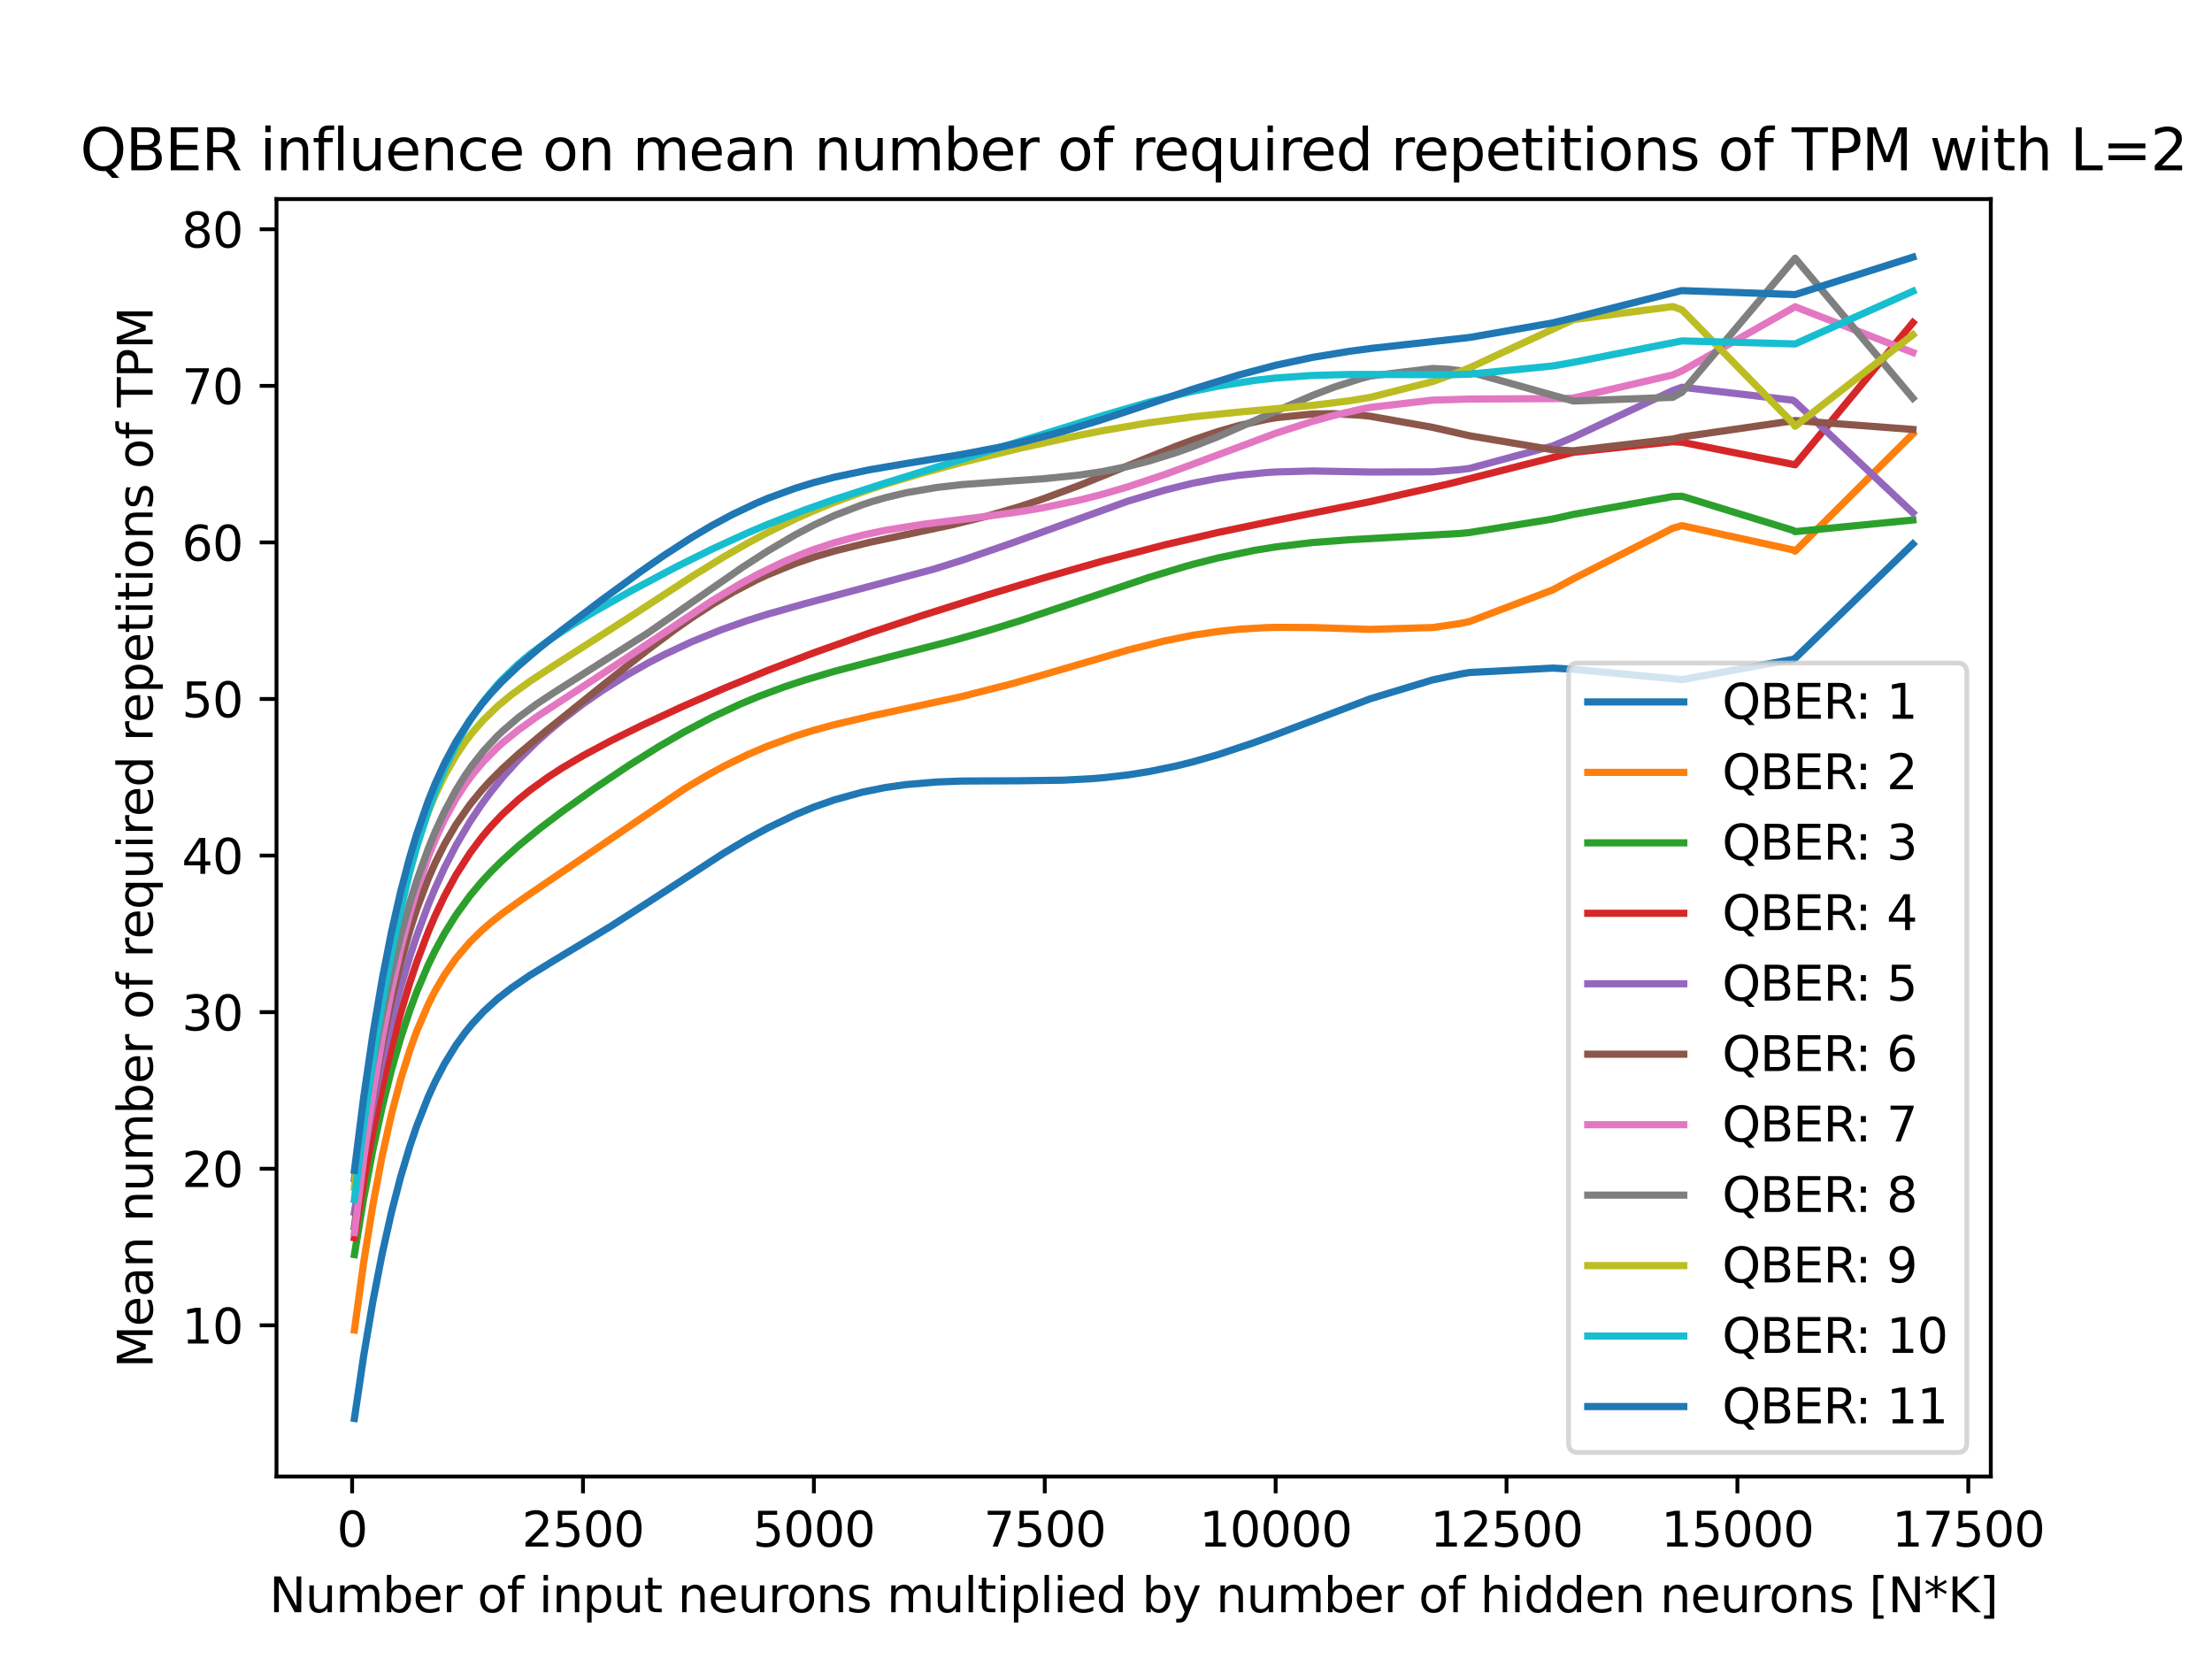 <?xml version="1.0" encoding="utf-8" standalone="no"?>
<!DOCTYPE svg PUBLIC "-//W3C//DTD SVG 1.1//EN"
  "http://www.w3.org/Graphics/SVG/1.1/DTD/svg11.dtd">
<svg xmlns:xlink="http://www.w3.org/1999/xlink" width="460.8pt" height="345.6pt" viewBox="0 0 460.8 345.6" xmlns="http://www.w3.org/2000/svg" version="1.1">
 <defs>
  <style type="text/css">*{stroke-linejoin: round; stroke-linecap: butt}</style>
 </defs>
 <g id="figure_1">
  <g id="patch_1">
   <path d="M 0 345.6 
L 460.8 345.6 
L 460.8 0 
L 0 0 
z
" style="fill: #ffffff"/>
  </g>
  <g id="axes_1">
   <g id="patch_2">
    <path d="M 57.6 307.584 
L 414.72 307.584 
L 414.72 41.472 
L 57.6 41.472 
z
" style="fill: #ffffff"/>
   </g>
   <g id="matplotlib.axis_1">
    <g id="xtick_1">
     <g id="line2d_1">
      <defs>
       <path id="ma0f328bc40" d="M 0 0 
L 0 3.5 
" style="stroke: #000000; stroke-width: 0.8"/>
      </defs>
      <g>
       <use xlink:href="#ma0f328bc40" x="73.352" y="307.584" style="stroke: #000000; stroke-width: 0.8"/>
      </g>
     </g>
     <g id="text_1">
      <!-- 0 -->
      <g transform="translate(70.171 322.182)scale(0.1 -0.1)">
       <defs>
        <path id="DejaVuSans-30" d="M 2034 4250 
Q 1547 4250 1301 3770 
Q 1056 3291 1056 2328 
Q 1056 1369 1301 889 
Q 1547 409 2034 409 
Q 2525 409 2770 889 
Q 3016 1369 3016 2328 
Q 3016 3291 2770 3770 
Q 2525 4250 2034 4250 
z
M 2034 4750 
Q 2819 4750 3233 4129 
Q 3647 3509 3647 2328 
Q 3647 1150 3233 529 
Q 2819 -91 2034 -91 
Q 1250 -91 836 529 
Q 422 1150 422 2328 
Q 422 3509 836 4129 
Q 1250 4750 2034 4750 
z
" transform="scale(0.016)"/>
       </defs>
       <use xlink:href="#DejaVuSans-30"/>
      </g>
     </g>
    </g>
    <g id="xtick_2">
     <g id="line2d_2">
      <g>
       <use xlink:href="#ma0f328bc40" x="121.449" y="307.584" style="stroke: #000000; stroke-width: 0.8"/>
      </g>
     </g>
     <g id="text_2">
      <!-- 2500 -->
      <g transform="translate(108.724 322.182)scale(0.1 -0.1)">
       <defs>
        <path id="DejaVuSans-32" d="M 1228 531 
L 3431 531 
L 3431 0 
L 469 0 
L 469 531 
Q 828 903 1448 1529 
Q 2069 2156 2228 2338 
Q 2531 2678 2651 2914 
Q 2772 3150 2772 3378 
Q 2772 3750 2511 3984 
Q 2250 4219 1831 4219 
Q 1534 4219 1204 4116 
Q 875 4013 500 3803 
L 500 4441 
Q 881 4594 1212 4672 
Q 1544 4750 1819 4750 
Q 2544 4750 2975 4387 
Q 3406 4025 3406 3419 
Q 3406 3131 3298 2873 
Q 3191 2616 2906 2266 
Q 2828 2175 2409 1742 
Q 1991 1309 1228 531 
z
" transform="scale(0.016)"/>
        <path id="DejaVuSans-35" d="M 691 4666 
L 3169 4666 
L 3169 4134 
L 1269 4134 
L 1269 2991 
Q 1406 3038 1543 3061 
Q 1681 3084 1819 3084 
Q 2600 3084 3056 2656 
Q 3513 2228 3513 1497 
Q 3513 744 3044 326 
Q 2575 -91 1722 -91 
Q 1428 -91 1123 -41 
Q 819 9 494 109 
L 494 744 
Q 775 591 1075 516 
Q 1375 441 1709 441 
Q 2250 441 2565 725 
Q 2881 1009 2881 1497 
Q 2881 1984 2565 2268 
Q 2250 2553 1709 2553 
Q 1456 2553 1204 2497 
Q 953 2441 691 2322 
L 691 4666 
z
" transform="scale(0.016)"/>
       </defs>
       <use xlink:href="#DejaVuSans-32"/>
       <use xlink:href="#DejaVuSans-35" x="63.623"/>
       <use xlink:href="#DejaVuSans-30" x="127.246"/>
       <use xlink:href="#DejaVuSans-30" x="190.869"/>
      </g>
     </g>
    </g>
    <g id="xtick_3">
     <g id="line2d_3">
      <g>
       <use xlink:href="#ma0f328bc40" x="169.546" y="307.584" style="stroke: #000000; stroke-width: 0.8"/>
      </g>
     </g>
     <g id="text_3">
      <!-- 5000 -->
      <g transform="translate(156.821 322.182)scale(0.1 -0.1)">
       <use xlink:href="#DejaVuSans-35"/>
       <use xlink:href="#DejaVuSans-30" x="63.623"/>
       <use xlink:href="#DejaVuSans-30" x="127.246"/>
       <use xlink:href="#DejaVuSans-30" x="190.869"/>
      </g>
     </g>
    </g>
    <g id="xtick_4">
     <g id="line2d_4">
      <g>
       <use xlink:href="#ma0f328bc40" x="217.643" y="307.584" style="stroke: #000000; stroke-width: 0.8"/>
      </g>
     </g>
     <g id="text_4">
      <!-- 7500 -->
      <g transform="translate(204.918 322.182)scale(0.1 -0.1)">
       <defs>
        <path id="DejaVuSans-37" d="M 525 4666 
L 3525 4666 
L 3525 4397 
L 1831 0 
L 1172 0 
L 2766 4134 
L 525 4134 
L 525 4666 
z
" transform="scale(0.016)"/>
       </defs>
       <use xlink:href="#DejaVuSans-37"/>
       <use xlink:href="#DejaVuSans-35" x="63.623"/>
       <use xlink:href="#DejaVuSans-30" x="127.246"/>
       <use xlink:href="#DejaVuSans-30" x="190.869"/>
      </g>
     </g>
    </g>
    <g id="xtick_5">
     <g id="line2d_5">
      <g>
       <use xlink:href="#ma0f328bc40" x="265.74" y="307.584" style="stroke: #000000; stroke-width: 0.8"/>
      </g>
     </g>
     <g id="text_5">
      <!-- 10000 -->
      <g transform="translate(249.833 322.182)scale(0.1 -0.1)">
       <defs>
        <path id="DejaVuSans-31" d="M 794 531 
L 1825 531 
L 1825 4091 
L 703 3866 
L 703 4441 
L 1819 4666 
L 2450 4666 
L 2450 531 
L 3481 531 
L 3481 0 
L 794 0 
L 794 531 
z
" transform="scale(0.016)"/>
       </defs>
       <use xlink:href="#DejaVuSans-31"/>
       <use xlink:href="#DejaVuSans-30" x="63.623"/>
       <use xlink:href="#DejaVuSans-30" x="127.246"/>
       <use xlink:href="#DejaVuSans-30" x="190.869"/>
       <use xlink:href="#DejaVuSans-30" x="254.492"/>
      </g>
     </g>
    </g>
    <g id="xtick_6">
     <g id="line2d_6">
      <g>
       <use xlink:href="#ma0f328bc40" x="313.837" y="307.584" style="stroke: #000000; stroke-width: 0.8"/>
      </g>
     </g>
     <g id="text_6">
      <!-- 12500 -->
      <g transform="translate(297.93 322.182)scale(0.1 -0.1)">
       <use xlink:href="#DejaVuSans-31"/>
       <use xlink:href="#DejaVuSans-32" x="63.623"/>
       <use xlink:href="#DejaVuSans-35" x="127.246"/>
       <use xlink:href="#DejaVuSans-30" x="190.869"/>
       <use xlink:href="#DejaVuSans-30" x="254.492"/>
      </g>
     </g>
    </g>
    <g id="xtick_7">
     <g id="line2d_7">
      <g>
       <use xlink:href="#ma0f328bc40" x="361.934" y="307.584" style="stroke: #000000; stroke-width: 0.8"/>
      </g>
     </g>
     <g id="text_7">
      <!-- 15000 -->
      <g transform="translate(346.027 322.182)scale(0.1 -0.1)">
       <use xlink:href="#DejaVuSans-31"/>
       <use xlink:href="#DejaVuSans-35" x="63.623"/>
       <use xlink:href="#DejaVuSans-30" x="127.246"/>
       <use xlink:href="#DejaVuSans-30" x="190.869"/>
       <use xlink:href="#DejaVuSans-30" x="254.492"/>
      </g>
     </g>
    </g>
    <g id="xtick_8">
     <g id="line2d_8">
      <g>
       <use xlink:href="#ma0f328bc40" x="410.031" y="307.584" style="stroke: #000000; stroke-width: 0.8"/>
      </g>
     </g>
     <g id="text_8">
      <!-- 17500 -->
      <g transform="translate(394.124 322.182)scale(0.1 -0.1)">
       <use xlink:href="#DejaVuSans-31"/>
       <use xlink:href="#DejaVuSans-37" x="63.623"/>
       <use xlink:href="#DejaVuSans-35" x="127.246"/>
       <use xlink:href="#DejaVuSans-30" x="190.869"/>
       <use xlink:href="#DejaVuSans-30" x="254.492"/>
      </g>
     </g>
    </g>
    <g id="text_9">
     <!-- Number of input neurons multiplied by number of hidden neurons [N*K] -->
     <g transform="translate(56.103 335.861)scale(0.1 -0.1)">
      <defs>
       <path id="DejaVuSans-4e" d="M 628 4666 
L 1478 4666 
L 3547 763 
L 3547 4666 
L 4159 4666 
L 4159 0 
L 3309 0 
L 1241 3903 
L 1241 0 
L 628 0 
L 628 4666 
z
" transform="scale(0.016)"/>
       <path id="DejaVuSans-75" d="M 544 1381 
L 544 3500 
L 1119 3500 
L 1119 1403 
Q 1119 906 1312 657 
Q 1506 409 1894 409 
Q 2359 409 2629 706 
Q 2900 1003 2900 1516 
L 2900 3500 
L 3475 3500 
L 3475 0 
L 2900 0 
L 2900 538 
Q 2691 219 2414 64 
Q 2138 -91 1772 -91 
Q 1169 -91 856 284 
Q 544 659 544 1381 
z
M 1991 3584 
L 1991 3584 
z
" transform="scale(0.016)"/>
       <path id="DejaVuSans-6d" d="M 3328 2828 
Q 3544 3216 3844 3400 
Q 4144 3584 4550 3584 
Q 5097 3584 5394 3201 
Q 5691 2819 5691 2113 
L 5691 0 
L 5113 0 
L 5113 2094 
Q 5113 2597 4934 2840 
Q 4756 3084 4391 3084 
Q 3944 3084 3684 2787 
Q 3425 2491 3425 1978 
L 3425 0 
L 2847 0 
L 2847 2094 
Q 2847 2600 2669 2842 
Q 2491 3084 2119 3084 
Q 1678 3084 1418 2786 
Q 1159 2488 1159 1978 
L 1159 0 
L 581 0 
L 581 3500 
L 1159 3500 
L 1159 2956 
Q 1356 3278 1631 3431 
Q 1906 3584 2284 3584 
Q 2666 3584 2933 3390 
Q 3200 3197 3328 2828 
z
" transform="scale(0.016)"/>
       <path id="DejaVuSans-62" d="M 3116 1747 
Q 3116 2381 2855 2742 
Q 2594 3103 2138 3103 
Q 1681 3103 1420 2742 
Q 1159 2381 1159 1747 
Q 1159 1113 1420 752 
Q 1681 391 2138 391 
Q 2594 391 2855 752 
Q 3116 1113 3116 1747 
z
M 1159 2969 
Q 1341 3281 1617 3432 
Q 1894 3584 2278 3584 
Q 2916 3584 3314 3078 
Q 3713 2572 3713 1747 
Q 3713 922 3314 415 
Q 2916 -91 2278 -91 
Q 1894 -91 1617 61 
Q 1341 213 1159 525 
L 1159 0 
L 581 0 
L 581 4863 
L 1159 4863 
L 1159 2969 
z
" transform="scale(0.016)"/>
       <path id="DejaVuSans-65" d="M 3597 1894 
L 3597 1613 
L 953 1613 
Q 991 1019 1311 708 
Q 1631 397 2203 397 
Q 2534 397 2845 478 
Q 3156 559 3463 722 
L 3463 178 
Q 3153 47 2828 -22 
Q 2503 -91 2169 -91 
Q 1331 -91 842 396 
Q 353 884 353 1716 
Q 353 2575 817 3079 
Q 1281 3584 2069 3584 
Q 2775 3584 3186 3129 
Q 3597 2675 3597 1894 
z
M 3022 2063 
Q 3016 2534 2758 2815 
Q 2500 3097 2075 3097 
Q 1594 3097 1305 2825 
Q 1016 2553 972 2059 
L 3022 2063 
z
" transform="scale(0.016)"/>
       <path id="DejaVuSans-72" d="M 2631 2963 
Q 2534 3019 2420 3045 
Q 2306 3072 2169 3072 
Q 1681 3072 1420 2755 
Q 1159 2438 1159 1844 
L 1159 0 
L 581 0 
L 581 3500 
L 1159 3500 
L 1159 2956 
Q 1341 3275 1631 3429 
Q 1922 3584 2338 3584 
Q 2397 3584 2469 3576 
Q 2541 3569 2628 3553 
L 2631 2963 
z
" transform="scale(0.016)"/>
       <path id="DejaVuSans-20" transform="scale(0.016)"/>
       <path id="DejaVuSans-6f" d="M 1959 3097 
Q 1497 3097 1228 2736 
Q 959 2375 959 1747 
Q 959 1119 1226 758 
Q 1494 397 1959 397 
Q 2419 397 2687 759 
Q 2956 1122 2956 1747 
Q 2956 2369 2687 2733 
Q 2419 3097 1959 3097 
z
M 1959 3584 
Q 2709 3584 3137 3096 
Q 3566 2609 3566 1747 
Q 3566 888 3137 398 
Q 2709 -91 1959 -91 
Q 1206 -91 779 398 
Q 353 888 353 1747 
Q 353 2609 779 3096 
Q 1206 3584 1959 3584 
z
" transform="scale(0.016)"/>
       <path id="DejaVuSans-66" d="M 2375 4863 
L 2375 4384 
L 1825 4384 
Q 1516 4384 1395 4259 
Q 1275 4134 1275 3809 
L 1275 3500 
L 2222 3500 
L 2222 3053 
L 1275 3053 
L 1275 0 
L 697 0 
L 697 3053 
L 147 3053 
L 147 3500 
L 697 3500 
L 697 3744 
Q 697 4328 969 4595 
Q 1241 4863 1831 4863 
L 2375 4863 
z
" transform="scale(0.016)"/>
       <path id="DejaVuSans-69" d="M 603 3500 
L 1178 3500 
L 1178 0 
L 603 0 
L 603 3500 
z
M 603 4863 
L 1178 4863 
L 1178 4134 
L 603 4134 
L 603 4863 
z
" transform="scale(0.016)"/>
       <path id="DejaVuSans-6e" d="M 3513 2113 
L 3513 0 
L 2938 0 
L 2938 2094 
Q 2938 2591 2744 2837 
Q 2550 3084 2163 3084 
Q 1697 3084 1428 2787 
Q 1159 2491 1159 1978 
L 1159 0 
L 581 0 
L 581 3500 
L 1159 3500 
L 1159 2956 
Q 1366 3272 1645 3428 
Q 1925 3584 2291 3584 
Q 2894 3584 3203 3211 
Q 3513 2838 3513 2113 
z
" transform="scale(0.016)"/>
       <path id="DejaVuSans-70" d="M 1159 525 
L 1159 -1331 
L 581 -1331 
L 581 3500 
L 1159 3500 
L 1159 2969 
Q 1341 3281 1617 3432 
Q 1894 3584 2278 3584 
Q 2916 3584 3314 3078 
Q 3713 2572 3713 1747 
Q 3713 922 3314 415 
Q 2916 -91 2278 -91 
Q 1894 -91 1617 61 
Q 1341 213 1159 525 
z
M 3116 1747 
Q 3116 2381 2855 2742 
Q 2594 3103 2138 3103 
Q 1681 3103 1420 2742 
Q 1159 2381 1159 1747 
Q 1159 1113 1420 752 
Q 1681 391 2138 391 
Q 2594 391 2855 752 
Q 3116 1113 3116 1747 
z
" transform="scale(0.016)"/>
       <path id="DejaVuSans-74" d="M 1172 4494 
L 1172 3500 
L 2356 3500 
L 2356 3053 
L 1172 3053 
L 1172 1153 
Q 1172 725 1289 603 
Q 1406 481 1766 481 
L 2356 481 
L 2356 0 
L 1766 0 
Q 1100 0 847 248 
Q 594 497 594 1153 
L 594 3053 
L 172 3053 
L 172 3500 
L 594 3500 
L 594 4494 
L 1172 4494 
z
" transform="scale(0.016)"/>
       <path id="DejaVuSans-73" d="M 2834 3397 
L 2834 2853 
Q 2591 2978 2328 3040 
Q 2066 3103 1784 3103 
Q 1356 3103 1142 2972 
Q 928 2841 928 2578 
Q 928 2378 1081 2264 
Q 1234 2150 1697 2047 
L 1894 2003 
Q 2506 1872 2764 1633 
Q 3022 1394 3022 966 
Q 3022 478 2636 193 
Q 2250 -91 1575 -91 
Q 1294 -91 989 -36 
Q 684 19 347 128 
L 347 722 
Q 666 556 975 473 
Q 1284 391 1588 391 
Q 1994 391 2212 530 
Q 2431 669 2431 922 
Q 2431 1156 2273 1281 
Q 2116 1406 1581 1522 
L 1381 1569 
Q 847 1681 609 1914 
Q 372 2147 372 2553 
Q 372 3047 722 3315 
Q 1072 3584 1716 3584 
Q 2034 3584 2315 3537 
Q 2597 3491 2834 3397 
z
" transform="scale(0.016)"/>
       <path id="DejaVuSans-6c" d="M 603 4863 
L 1178 4863 
L 1178 0 
L 603 0 
L 603 4863 
z
" transform="scale(0.016)"/>
       <path id="DejaVuSans-64" d="M 2906 2969 
L 2906 4863 
L 3481 4863 
L 3481 0 
L 2906 0 
L 2906 525 
Q 2725 213 2448 61 
Q 2172 -91 1784 -91 
Q 1150 -91 751 415 
Q 353 922 353 1747 
Q 353 2572 751 3078 
Q 1150 3584 1784 3584 
Q 2172 3584 2448 3432 
Q 2725 3281 2906 2969 
z
M 947 1747 
Q 947 1113 1208 752 
Q 1469 391 1925 391 
Q 2381 391 2643 752 
Q 2906 1113 2906 1747 
Q 2906 2381 2643 2742 
Q 2381 3103 1925 3103 
Q 1469 3103 1208 2742 
Q 947 2381 947 1747 
z
" transform="scale(0.016)"/>
       <path id="DejaVuSans-79" d="M 2059 -325 
Q 1816 -950 1584 -1140 
Q 1353 -1331 966 -1331 
L 506 -1331 
L 506 -850 
L 844 -850 
Q 1081 -850 1212 -737 
Q 1344 -625 1503 -206 
L 1606 56 
L 191 3500 
L 800 3500 
L 1894 763 
L 2988 3500 
L 3597 3500 
L 2059 -325 
z
" transform="scale(0.016)"/>
       <path id="DejaVuSans-68" d="M 3513 2113 
L 3513 0 
L 2938 0 
L 2938 2094 
Q 2938 2591 2744 2837 
Q 2550 3084 2163 3084 
Q 1697 3084 1428 2787 
Q 1159 2491 1159 1978 
L 1159 0 
L 581 0 
L 581 4863 
L 1159 4863 
L 1159 2956 
Q 1366 3272 1645 3428 
Q 1925 3584 2291 3584 
Q 2894 3584 3203 3211 
Q 3513 2838 3513 2113 
z
" transform="scale(0.016)"/>
       <path id="DejaVuSans-5b" d="M 550 4863 
L 1875 4863 
L 1875 4416 
L 1125 4416 
L 1125 -397 
L 1875 -397 
L 1875 -844 
L 550 -844 
L 550 4863 
z
" transform="scale(0.016)"/>
       <path id="DejaVuSans-2a" d="M 3009 3897 
L 1888 3291 
L 3009 2681 
L 2828 2375 
L 1778 3009 
L 1778 1831 
L 1422 1831 
L 1422 3009 
L 372 2375 
L 191 2681 
L 1313 3291 
L 191 3897 
L 372 4206 
L 1422 3572 
L 1422 4750 
L 1778 4750 
L 1778 3572 
L 2828 4206 
L 3009 3897 
z
" transform="scale(0.016)"/>
       <path id="DejaVuSans-4b" d="M 628 4666 
L 1259 4666 
L 1259 2694 
L 3353 4666 
L 4166 4666 
L 1850 2491 
L 4331 0 
L 3500 0 
L 1259 2247 
L 1259 0 
L 628 0 
L 628 4666 
z
" transform="scale(0.016)"/>
       <path id="DejaVuSans-5d" d="M 1947 4863 
L 1947 -844 
L 622 -844 
L 622 -397 
L 1369 -397 
L 1369 4416 
L 622 4416 
L 622 4863 
L 1947 4863 
z
" transform="scale(0.016)"/>
      </defs>
      <use xlink:href="#DejaVuSans-4e"/>
      <use xlink:href="#DejaVuSans-75" x="74.805"/>
      <use xlink:href="#DejaVuSans-6d" x="138.184"/>
      <use xlink:href="#DejaVuSans-62" x="235.596"/>
      <use xlink:href="#DejaVuSans-65" x="299.072"/>
      <use xlink:href="#DejaVuSans-72" x="360.596"/>
      <use xlink:href="#DejaVuSans-20" x="401.709"/>
      <use xlink:href="#DejaVuSans-6f" x="433.496"/>
      <use xlink:href="#DejaVuSans-66" x="494.678"/>
      <use xlink:href="#DejaVuSans-20" x="529.883"/>
      <use xlink:href="#DejaVuSans-69" x="561.67"/>
      <use xlink:href="#DejaVuSans-6e" x="589.453"/>
      <use xlink:href="#DejaVuSans-70" x="652.832"/>
      <use xlink:href="#DejaVuSans-75" x="716.309"/>
      <use xlink:href="#DejaVuSans-74" x="779.688"/>
      <use xlink:href="#DejaVuSans-20" x="818.896"/>
      <use xlink:href="#DejaVuSans-6e" x="850.684"/>
      <use xlink:href="#DejaVuSans-65" x="914.062"/>
      <use xlink:href="#DejaVuSans-75" x="975.586"/>
      <use xlink:href="#DejaVuSans-72" x="1038.965"/>
      <use xlink:href="#DejaVuSans-6f" x="1077.828"/>
      <use xlink:href="#DejaVuSans-6e" x="1139.01"/>
      <use xlink:href="#DejaVuSans-73" x="1202.389"/>
      <use xlink:href="#DejaVuSans-20" x="1254.488"/>
      <use xlink:href="#DejaVuSans-6d" x="1286.275"/>
      <use xlink:href="#DejaVuSans-75" x="1383.688"/>
      <use xlink:href="#DejaVuSans-6c" x="1447.066"/>
      <use xlink:href="#DejaVuSans-74" x="1474.85"/>
      <use xlink:href="#DejaVuSans-69" x="1514.059"/>
      <use xlink:href="#DejaVuSans-70" x="1541.842"/>
      <use xlink:href="#DejaVuSans-6c" x="1605.318"/>
      <use xlink:href="#DejaVuSans-69" x="1633.102"/>
      <use xlink:href="#DejaVuSans-65" x="1660.885"/>
      <use xlink:href="#DejaVuSans-64" x="1722.408"/>
      <use xlink:href="#DejaVuSans-20" x="1785.885"/>
      <use xlink:href="#DejaVuSans-62" x="1817.672"/>
      <use xlink:href="#DejaVuSans-79" x="1881.148"/>
      <use xlink:href="#DejaVuSans-20" x="1940.328"/>
      <use xlink:href="#DejaVuSans-6e" x="1972.115"/>
      <use xlink:href="#DejaVuSans-75" x="2035.494"/>
      <use xlink:href="#DejaVuSans-6d" x="2098.873"/>
      <use xlink:href="#DejaVuSans-62" x="2196.285"/>
      <use xlink:href="#DejaVuSans-65" x="2259.762"/>
      <use xlink:href="#DejaVuSans-72" x="2321.285"/>
      <use xlink:href="#DejaVuSans-20" x="2362.398"/>
      <use xlink:href="#DejaVuSans-6f" x="2394.186"/>
      <use xlink:href="#DejaVuSans-66" x="2455.367"/>
      <use xlink:href="#DejaVuSans-20" x="2490.572"/>
      <use xlink:href="#DejaVuSans-68" x="2522.359"/>
      <use xlink:href="#DejaVuSans-69" x="2585.738"/>
      <use xlink:href="#DejaVuSans-64" x="2613.521"/>
      <use xlink:href="#DejaVuSans-64" x="2676.998"/>
      <use xlink:href="#DejaVuSans-65" x="2740.475"/>
      <use xlink:href="#DejaVuSans-6e" x="2801.998"/>
      <use xlink:href="#DejaVuSans-20" x="2865.377"/>
      <use xlink:href="#DejaVuSans-6e" x="2897.164"/>
      <use xlink:href="#DejaVuSans-65" x="2960.543"/>
      <use xlink:href="#DejaVuSans-75" x="3022.066"/>
      <use xlink:href="#DejaVuSans-72" x="3085.445"/>
      <use xlink:href="#DejaVuSans-6f" x="3124.309"/>
      <use xlink:href="#DejaVuSans-6e" x="3185.49"/>
      <use xlink:href="#DejaVuSans-73" x="3248.869"/>
      <use xlink:href="#DejaVuSans-20" x="3300.969"/>
      <use xlink:href="#DejaVuSans-5b" x="3332.756"/>
      <use xlink:href="#DejaVuSans-4e" x="3371.77"/>
      <use xlink:href="#DejaVuSans-2a" x="3446.574"/>
      <use xlink:href="#DejaVuSans-4b" x="3496.574"/>
      <use xlink:href="#DejaVuSans-5d" x="3562.15"/>
     </g>
    </g>
   </g>
   <g id="matplotlib.axis_2">
    <g id="ytick_1">
     <g id="line2d_9">
      <defs>
       <path id="mf07c7a06ec" d="M 0 0 
L -3.5 0 
" style="stroke: #000000; stroke-width: 0.8"/>
      </defs>
      <g>
       <use xlink:href="#mf07c7a06ec" x="57.6" y="276.086" style="stroke: #000000; stroke-width: 0.8"/>
      </g>
     </g>
     <g id="text_10">
      <!-- 10 -->
      <g transform="translate(37.875 279.885)scale(0.1 -0.1)">
       <use xlink:href="#DejaVuSans-31"/>
       <use xlink:href="#DejaVuSans-30" x="63.623"/>
      </g>
     </g>
    </g>
    <g id="ytick_2">
     <g id="line2d_10">
      <g>
       <use xlink:href="#mf07c7a06ec" x="57.6" y="243.468" style="stroke: #000000; stroke-width: 0.8"/>
      </g>
     </g>
     <g id="text_11">
      <!-- 20 -->
      <g transform="translate(37.875 247.267)scale(0.1 -0.1)">
       <use xlink:href="#DejaVuSans-32"/>
       <use xlink:href="#DejaVuSans-30" x="63.623"/>
      </g>
     </g>
    </g>
    <g id="ytick_3">
     <g id="line2d_11">
      <g>
       <use xlink:href="#mf07c7a06ec" x="57.6" y="210.85" style="stroke: #000000; stroke-width: 0.8"/>
      </g>
     </g>
     <g id="text_12">
      <!-- 30 -->
      <g transform="translate(37.875 214.649)scale(0.1 -0.1)">
       <defs>
        <path id="DejaVuSans-33" d="M 2597 2516 
Q 3050 2419 3304 2112 
Q 3559 1806 3559 1356 
Q 3559 666 3084 287 
Q 2609 -91 1734 -91 
Q 1441 -91 1130 -33 
Q 819 25 488 141 
L 488 750 
Q 750 597 1062 519 
Q 1375 441 1716 441 
Q 2309 441 2620 675 
Q 2931 909 2931 1356 
Q 2931 1769 2642 2001 
Q 2353 2234 1838 2234 
L 1294 2234 
L 1294 2753 
L 1863 2753 
Q 2328 2753 2575 2939 
Q 2822 3125 2822 3475 
Q 2822 3834 2567 4026 
Q 2313 4219 1838 4219 
Q 1578 4219 1281 4162 
Q 984 4106 628 3988 
L 628 4550 
Q 988 4650 1302 4700 
Q 1616 4750 1894 4750 
Q 2613 4750 3031 4423 
Q 3450 4097 3450 3541 
Q 3450 3153 3228 2886 
Q 3006 2619 2597 2516 
z
" transform="scale(0.016)"/>
       </defs>
       <use xlink:href="#DejaVuSans-33"/>
       <use xlink:href="#DejaVuSans-30" x="63.623"/>
      </g>
     </g>
    </g>
    <g id="ytick_4">
     <g id="line2d_12">
      <g>
       <use xlink:href="#mf07c7a06ec" x="57.6" y="178.231" style="stroke: #000000; stroke-width: 0.8"/>
      </g>
     </g>
     <g id="text_13">
      <!-- 40 -->
      <g transform="translate(37.875 182.031)scale(0.1 -0.1)">
       <defs>
        <path id="DejaVuSans-34" d="M 2419 4116 
L 825 1625 
L 2419 1625 
L 2419 4116 
z
M 2253 4666 
L 3047 4666 
L 3047 1625 
L 3713 1625 
L 3713 1100 
L 3047 1100 
L 3047 0 
L 2419 0 
L 2419 1100 
L 313 1100 
L 313 1709 
L 2253 4666 
z
" transform="scale(0.016)"/>
       </defs>
       <use xlink:href="#DejaVuSans-34"/>
       <use xlink:href="#DejaVuSans-30" x="63.623"/>
      </g>
     </g>
    </g>
    <g id="ytick_5">
     <g id="line2d_13">
      <g>
       <use xlink:href="#mf07c7a06ec" x="57.6" y="145.613" style="stroke: #000000; stroke-width: 0.8"/>
      </g>
     </g>
     <g id="text_14">
      <!-- 50 -->
      <g transform="translate(37.875 149.412)scale(0.1 -0.1)">
       <use xlink:href="#DejaVuSans-35"/>
       <use xlink:href="#DejaVuSans-30" x="63.623"/>
      </g>
     </g>
    </g>
    <g id="ytick_6">
     <g id="line2d_14">
      <g>
       <use xlink:href="#mf07c7a06ec" x="57.6" y="112.995" style="stroke: #000000; stroke-width: 0.8"/>
      </g>
     </g>
     <g id="text_15">
      <!-- 60 -->
      <g transform="translate(37.875 116.794)scale(0.1 -0.1)">
       <defs>
        <path id="DejaVuSans-36" d="M 2113 2584 
Q 1688 2584 1439 2293 
Q 1191 2003 1191 1497 
Q 1191 994 1439 701 
Q 1688 409 2113 409 
Q 2538 409 2786 701 
Q 3034 994 3034 1497 
Q 3034 2003 2786 2293 
Q 2538 2584 2113 2584 
z
M 3366 4563 
L 3366 3988 
Q 3128 4100 2886 4159 
Q 2644 4219 2406 4219 
Q 1781 4219 1451 3797 
Q 1122 3375 1075 2522 
Q 1259 2794 1537 2939 
Q 1816 3084 2150 3084 
Q 2853 3084 3261 2657 
Q 3669 2231 3669 1497 
Q 3669 778 3244 343 
Q 2819 -91 2113 -91 
Q 1303 -91 875 529 
Q 447 1150 447 2328 
Q 447 3434 972 4092 
Q 1497 4750 2381 4750 
Q 2619 4750 2861 4703 
Q 3103 4656 3366 4563 
z
" transform="scale(0.016)"/>
       </defs>
       <use xlink:href="#DejaVuSans-36"/>
       <use xlink:href="#DejaVuSans-30" x="63.623"/>
      </g>
     </g>
    </g>
    <g id="ytick_7">
     <g id="line2d_15">
      <g>
       <use xlink:href="#mf07c7a06ec" x="57.6" y="80.377" style="stroke: #000000; stroke-width: 0.8"/>
      </g>
     </g>
     <g id="text_16">
      <!-- 70 -->
      <g transform="translate(37.875 84.176)scale(0.1 -0.1)">
       <use xlink:href="#DejaVuSans-37"/>
       <use xlink:href="#DejaVuSans-30" x="63.623"/>
      </g>
     </g>
    </g>
    <g id="ytick_8">
     <g id="line2d_16">
      <g>
       <use xlink:href="#mf07c7a06ec" x="57.6" y="47.759" style="stroke: #000000; stroke-width: 0.8"/>
      </g>
     </g>
     <g id="text_17">
      <!-- 80 -->
      <g transform="translate(37.875 51.558)scale(0.1 -0.1)">
       <defs>
        <path id="DejaVuSans-38" d="M 2034 2216 
Q 1584 2216 1326 1975 
Q 1069 1734 1069 1313 
Q 1069 891 1326 650 
Q 1584 409 2034 409 
Q 2484 409 2743 651 
Q 3003 894 3003 1313 
Q 3003 1734 2745 1975 
Q 2488 2216 2034 2216 
z
M 1403 2484 
Q 997 2584 770 2862 
Q 544 3141 544 3541 
Q 544 4100 942 4425 
Q 1341 4750 2034 4750 
Q 2731 4750 3128 4425 
Q 3525 4100 3525 3541 
Q 3525 3141 3298 2862 
Q 3072 2584 2669 2484 
Q 3125 2378 3379 2068 
Q 3634 1759 3634 1313 
Q 3634 634 3220 271 
Q 2806 -91 2034 -91 
Q 1263 -91 848 271 
Q 434 634 434 1313 
Q 434 1759 690 2068 
Q 947 2378 1403 2484 
z
M 1172 3481 
Q 1172 3119 1398 2916 
Q 1625 2713 2034 2713 
Q 2441 2713 2670 2916 
Q 2900 3119 2900 3481 
Q 2900 3844 2670 4047 
Q 2441 4250 2034 4250 
Q 1625 4250 1398 4047 
Q 1172 3844 1172 3481 
z
" transform="scale(0.016)"/>
       </defs>
       <use xlink:href="#DejaVuSans-38"/>
       <use xlink:href="#DejaVuSans-30" x="63.623"/>
      </g>
     </g>
    </g>
    <g id="text_18">
     <!-- Mean number of required repetitions of TPM -->
     <g transform="translate(31.795 284.969)rotate(-90)scale(0.1 -0.1)">
      <defs>
       <path id="DejaVuSans-4d" d="M 628 4666 
L 1569 4666 
L 2759 1491 
L 3956 4666 
L 4897 4666 
L 4897 0 
L 4281 0 
L 4281 4097 
L 3078 897 
L 2444 897 
L 1241 4097 
L 1241 0 
L 628 0 
L 628 4666 
z
" transform="scale(0.016)"/>
       <path id="DejaVuSans-61" d="M 2194 1759 
Q 1497 1759 1228 1600 
Q 959 1441 959 1056 
Q 959 750 1161 570 
Q 1363 391 1709 391 
Q 2188 391 2477 730 
Q 2766 1069 2766 1631 
L 2766 1759 
L 2194 1759 
z
M 3341 1997 
L 3341 0 
L 2766 0 
L 2766 531 
Q 2569 213 2275 61 
Q 1981 -91 1556 -91 
Q 1019 -91 701 211 
Q 384 513 384 1019 
Q 384 1609 779 1909 
Q 1175 2209 1959 2209 
L 2766 2209 
L 2766 2266 
Q 2766 2663 2505 2880 
Q 2244 3097 1772 3097 
Q 1472 3097 1187 3025 
Q 903 2953 641 2809 
L 641 3341 
Q 956 3463 1253 3523 
Q 1550 3584 1831 3584 
Q 2591 3584 2966 3190 
Q 3341 2797 3341 1997 
z
" transform="scale(0.016)"/>
       <path id="DejaVuSans-71" d="M 947 1747 
Q 947 1113 1208 752 
Q 1469 391 1925 391 
Q 2381 391 2643 752 
Q 2906 1113 2906 1747 
Q 2906 2381 2643 2742 
Q 2381 3103 1925 3103 
Q 1469 3103 1208 2742 
Q 947 2381 947 1747 
z
M 2906 525 
Q 2725 213 2448 61 
Q 2172 -91 1784 -91 
Q 1150 -91 751 415 
Q 353 922 353 1747 
Q 353 2572 751 3078 
Q 1150 3584 1784 3584 
Q 2172 3584 2448 3432 
Q 2725 3281 2906 2969 
L 2906 3500 
L 3481 3500 
L 3481 -1331 
L 2906 -1331 
L 2906 525 
z
" transform="scale(0.016)"/>
       <path id="DejaVuSans-54" d="M -19 4666 
L 3928 4666 
L 3928 4134 
L 2272 4134 
L 2272 0 
L 1638 0 
L 1638 4134 
L -19 4134 
L -19 4666 
z
" transform="scale(0.016)"/>
       <path id="DejaVuSans-50" d="M 1259 4147 
L 1259 2394 
L 2053 2394 
Q 2494 2394 2734 2622 
Q 2975 2850 2975 3272 
Q 2975 3691 2734 3919 
Q 2494 4147 2053 4147 
L 1259 4147 
z
M 628 4666 
L 2053 4666 
Q 2838 4666 3239 4311 
Q 3641 3956 3641 3272 
Q 3641 2581 3239 2228 
Q 2838 1875 2053 1875 
L 1259 1875 
L 1259 0 
L 628 0 
L 628 4666 
z
" transform="scale(0.016)"/>
      </defs>
      <use xlink:href="#DejaVuSans-4d"/>
      <use xlink:href="#DejaVuSans-65" x="86.279"/>
      <use xlink:href="#DejaVuSans-61" x="147.803"/>
      <use xlink:href="#DejaVuSans-6e" x="209.082"/>
      <use xlink:href="#DejaVuSans-20" x="272.461"/>
      <use xlink:href="#DejaVuSans-6e" x="304.248"/>
      <use xlink:href="#DejaVuSans-75" x="367.627"/>
      <use xlink:href="#DejaVuSans-6d" x="431.006"/>
      <use xlink:href="#DejaVuSans-62" x="528.418"/>
      <use xlink:href="#DejaVuSans-65" x="591.895"/>
      <use xlink:href="#DejaVuSans-72" x="653.418"/>
      <use xlink:href="#DejaVuSans-20" x="694.531"/>
      <use xlink:href="#DejaVuSans-6f" x="726.318"/>
      <use xlink:href="#DejaVuSans-66" x="787.5"/>
      <use xlink:href="#DejaVuSans-20" x="822.705"/>
      <use xlink:href="#DejaVuSans-72" x="854.492"/>
      <use xlink:href="#DejaVuSans-65" x="893.355"/>
      <use xlink:href="#DejaVuSans-71" x="954.879"/>
      <use xlink:href="#DejaVuSans-75" x="1018.355"/>
      <use xlink:href="#DejaVuSans-69" x="1081.734"/>
      <use xlink:href="#DejaVuSans-72" x="1109.518"/>
      <use xlink:href="#DejaVuSans-65" x="1148.381"/>
      <use xlink:href="#DejaVuSans-64" x="1209.904"/>
      <use xlink:href="#DejaVuSans-20" x="1273.381"/>
      <use xlink:href="#DejaVuSans-72" x="1305.168"/>
      <use xlink:href="#DejaVuSans-65" x="1344.031"/>
      <use xlink:href="#DejaVuSans-70" x="1405.555"/>
      <use xlink:href="#DejaVuSans-65" x="1469.031"/>
      <use xlink:href="#DejaVuSans-74" x="1530.555"/>
      <use xlink:href="#DejaVuSans-69" x="1569.764"/>
      <use xlink:href="#DejaVuSans-74" x="1597.547"/>
      <use xlink:href="#DejaVuSans-69" x="1636.756"/>
      <use xlink:href="#DejaVuSans-6f" x="1664.539"/>
      <use xlink:href="#DejaVuSans-6e" x="1725.721"/>
      <use xlink:href="#DejaVuSans-73" x="1789.1"/>
      <use xlink:href="#DejaVuSans-20" x="1841.199"/>
      <use xlink:href="#DejaVuSans-6f" x="1872.986"/>
      <use xlink:href="#DejaVuSans-66" x="1934.168"/>
      <use xlink:href="#DejaVuSans-20" x="1969.373"/>
      <use xlink:href="#DejaVuSans-54" x="2001.16"/>
      <use xlink:href="#DejaVuSans-50" x="2062.244"/>
      <use xlink:href="#DejaVuSans-4d" x="2122.547"/>
     </g>
    </g>
   </g>
   <g id="line2d_17">
    <path d="M 73.833 295.488 
L 75.757 282.464 
L 75.757 282.464 
L 77.68 271.102 
L 77.68 271.102 
L 79.604 261.214 
L 79.604 261.214 
L 81.528 252.632 
L 81.528 252.632 
L 83.452 245.199 
L 83.452 245.199 
L 85.376 238.775 
L 85.376 238.775 
L 86.819 234.542 
L 86.819 234.542 
L 89.224 228.454 
L 89.224 228.454 
L 90.667 225.309 
L 90.667 225.309 
L 92.591 221.624 
L 92.591 221.624 
L 94.995 217.717 
L 94.995 217.717 
L 96.919 215.057 
L 98.362 213.29 
L 98.362 213.29 
L 100.767 210.703 
L 100.767 210.703 
L 103.653 208.069 
L 103.653 208.069 
L 106.539 205.81 
L 106.539 205.81 
L 110.386 203.178 
L 110.386 203.178 
L 115.677 199.927 
L 115.677 199.927 
L 127.22 192.979 
L 127.22 192.979 
L 134.916 188.039 
L 134.916 188.039 
L 150.788 177.71 
L 150.788 177.71 
L 155.598 174.85 
L 155.598 174.85 
L 159.926 172.486 
L 159.926 172.486 
L 165.698 169.71 
L 165.698 169.71 
L 169.546 168.124 
L 169.546 168.124 
L 173.874 166.605 
L 173.874 166.605 
L 179.646 165.016 
L 179.646 165.016 
L 184.456 164.053 
L 184.456 164.053 
L 188.784 163.439 
L 188.784 163.439 
L 195.037 162.906 
L 195.037 162.906 
L 200.328 162.704 
L 200.328 162.704 
L 212.352 162.65 
L 221.49 162.524 
L 221.49 162.524 
L 227.262 162.225 
L 227.262 162.225 
L 229.667 162.03 
L 229.667 162.03 
L 234.958 161.428 
L 234.958 161.428 
L 239.286 160.746 
L 239.286 160.746 
L 245.058 159.56 
L 245.058 159.56 
L 248.425 158.725 
L 248.425 158.725 
L 253.715 157.212 
L 253.715 157.212 
L 261.411 154.64 
L 261.411 154.64 
L 265.74 153.049 
L 285.459 145.561 
L 298.446 141.634 
L 298.446 141.634 
L 304.217 140.419 
L 304.217 140.419 
L 306.141 140.099 
L 323.456 139.174 
L 323.456 139.174 
L 327.785 139.427 
L 350.39 141.573 
L 373.477 137.364 
L 373.477 137.364 
L 373.958 137.121 
L 398.487 113.329 
L 398.487 113.329 
" clip-path="url(#p4673bb3f18)" style="fill: none; stroke: #1f77b4; stroke-width: 1.5; stroke-linecap: square"/>
   </g>
   <g id="line2d_18">
    <path d="M 73.833 277.076 
L 75.757 263.001 
L 75.757 263.001 
L 77.68 251.012 
L 77.68 251.012 
L 79.604 240.831 
L 79.604 240.831 
L 81.528 232.207 
L 81.528 232.207 
L 83.452 224.918 
L 83.452 224.918 
L 85.376 218.767 
L 85.376 218.767 
L 86.819 214.794 
L 86.819 214.794 
L 89.224 209.199 
L 89.224 209.199 
L 90.667 206.363 
L 90.667 206.363 
L 92.591 203.084 
L 92.591 203.084 
L 94.995 199.647 
L 94.995 199.647 
L 97.881 196.266 
L 97.881 196.266 
L 100.286 193.9 
L 100.286 193.9 
L 102.21 192.222 
L 102.21 192.222 
L 104.615 190.314 
L 104.615 190.314 
L 109.424 186.872 
L 109.424 186.872 
L 142.611 164.31 
L 142.611 164.31 
L 146.94 161.729 
L 146.94 161.729 
L 150.788 159.626 
L 150.788 159.626 
L 155.598 157.273 
L 155.598 157.273 
L 159.926 155.421 
L 159.926 155.421 
L 165.698 153.32 
L 165.698 153.32 
L 169.546 152.126 
L 169.546 152.126 
L 173.874 150.945 
L 173.874 150.945 
L 181.57 149.145 
L 181.57 149.145 
L 200.328 145.102 
L 200.328 145.102 
L 210.428 142.535 
L 210.428 142.535 
L 217.162 140.624 
L 217.162 140.624 
L 234.958 135.421 
L 234.958 135.421 
L 242.653 133.502 
L 242.653 133.502 
L 248.425 132.346 
L 248.425 132.346 
L 253.715 131.545 
L 253.715 131.545 
L 258.044 131.085 
L 258.044 131.085 
L 263.816 130.74 
L 263.816 130.74 
L 265.74 130.688 
L 273.435 130.725 
L 273.435 130.725 
L 285.459 131.112 
L 298.446 130.725 
L 304.217 129.878 
L 304.217 129.878 
L 306.141 129.474 
L 323.456 122.892 
L 323.456 122.892 
L 327.785 120.554 
L 348.466 110.047 
L 348.466 110.047 
L 350.39 109.499 
L 373.477 114.543 
L 373.477 114.543 
L 373.958 114.819 
L 398.487 90.371 
L 398.487 90.371 
" clip-path="url(#p4673bb3f18)" style="fill: none; stroke: #ff7f0e; stroke-width: 1.5; stroke-linecap: square"/>
   </g>
   <g id="line2d_19">
    <path d="M 73.833 261.354 
L 75.757 249.668 
L 75.757 249.668 
L 77.68 239.497 
L 77.68 239.497 
L 79.604 230.653 
L 79.604 230.653 
L 81.528 222.965 
L 81.528 222.965 
L 83.452 216.28 
L 83.452 216.28 
L 85.376 210.462 
L 85.376 210.462 
L 86.819 206.594 
L 86.819 206.594 
L 89.224 200.955 
L 89.224 200.955 
L 90.667 197.992 
L 90.667 197.992 
L 92.591 194.455 
L 92.591 194.455 
L 94.995 190.595 
L 94.995 190.595 
L 97.881 186.625 
L 97.881 186.625 
L 100.286 183.745 
L 100.286 183.745 
L 102.21 181.662 
L 102.21 181.662 
L 104.615 179.274 
L 104.615 179.274 
L 107.982 176.237 
L 107.982 176.237 
L 112.31 172.69 
L 117.12 169.042 
L 117.12 169.042 
L 123.854 164.241 
L 123.854 164.241 
L 131.068 159.399 
L 131.068 159.399 
L 137.321 155.484 
L 137.321 155.484 
L 142.611 152.424 
L 142.611 152.424 
L 148.383 149.392 
L 148.383 149.392 
L 154.155 146.702 
L 154.155 146.702 
L 158.002 145.098 
L 158.002 145.098 
L 163.293 143.123 
L 163.293 143.123 
L 167.622 141.685 
L 173.874 139.832 
L 173.874 139.832 
L 184.456 137.064 
L 184.456 137.064 
L 198.404 133.476 
L 198.404 133.476 
L 205.618 131.431 
L 205.618 131.431 
L 212.352 129.359 
L 224.857 125.175 
L 224.857 125.175 
L 239.286 120.302 
L 239.286 120.302 
L 246.982 117.978 
L 248.425 117.578 
L 248.425 117.578 
L 253.715 116.23 
L 253.715 116.23 
L 261.411 114.633 
L 261.411 114.633 
L 265.74 113.932 
L 273.435 113.016 
L 273.435 113.016 
L 281.131 112.441 
L 281.131 112.441 
L 304.217 111.124 
L 304.217 111.124 
L 306.141 110.935 
L 323.456 108.123 
L 323.456 108.123 
L 327.785 107.157 
L 348.466 103.433 
L 348.466 103.433 
L 350.39 103.374 
L 373.477 110.464 
L 373.477 110.464 
L 373.958 110.748 
L 398.487 108.328 
L 398.487 108.328 
" clip-path="url(#p4673bb3f18)" style="fill: none; stroke: #2ca02c; stroke-width: 1.5; stroke-linecap: square"/>
   </g>
   <g id="line2d_20">
    <path d="M 73.833 257.837 
L 75.757 246.094 
L 75.757 246.094 
L 77.68 235.684 
L 77.68 235.684 
L 79.604 226.465 
L 79.604 226.465 
L 81.528 218.307 
L 81.528 218.307 
L 83.452 211.091 
L 83.452 211.091 
L 85.376 204.71 
L 85.376 204.71 
L 86.819 200.414 
L 86.819 200.414 
L 89.224 194.076 
L 89.224 194.076 
L 90.667 190.712 
L 90.667 190.712 
L 92.591 186.676 
L 92.591 186.676 
L 94.995 182.262 
L 94.995 182.262 
L 97.881 177.745 
L 97.881 177.745 
L 100.286 174.519 
L 100.286 174.519 
L 102.21 172.231 
L 102.21 172.231 
L 104.615 169.678 
L 104.615 169.678 
L 107.982 166.571 
L 107.982 166.571 
L 110.386 164.618 
L 110.386 164.618 
L 114.234 161.842 
L 114.234 161.842 
L 117.12 159.975 
L 117.12 159.975 
L 121.449 157.422 
L 127.22 154.33 
L 127.22 154.33 
L 133.473 151.23 
L 133.473 151.23 
L 142.13 147.205 
L 142.13 147.205 
L 150.788 143.416 
L 150.788 143.416 
L 159.926 139.662 
L 159.926 139.662 
L 169.546 135.98 
L 169.546 135.98 
L 181.089 131.885 
L 181.089 131.885 
L 192.151 128.21 
L 192.151 128.21 
L 205.618 123.956 
L 205.618 123.956 
L 217.162 120.464 
L 217.162 120.464 
L 229.667 116.889 
L 229.667 116.889 
L 242.653 113.5 
L 242.653 113.5 
L 253.715 110.926 
L 253.715 110.926 
L 265.74 108.414 
L 285.459 104.491 
L 301.812 100.797 
L 301.812 100.797 
L 306.141 99.71 
L 327.785 94.219 
L 348.466 92.012 
L 348.466 92.012 
L 350.39 92.13 
L 373.958 96.824 
L 398.487 67.216 
L 398.487 67.216 
" clip-path="url(#p4673bb3f18)" style="fill: none; stroke: #d62728; stroke-width: 1.5; stroke-linecap: square"/>
   </g>
   <g id="line2d_21">
    <path d="M 73.833 252.526 
L 75.757 240.755 
L 75.757 240.755 
L 77.68 230.339 
L 77.68 230.339 
L 79.604 221.119 
L 79.604 221.119 
L 81.528 212.952 
L 81.528 212.952 
L 83.452 205.712 
L 83.452 205.712 
L 85.376 199.282 
L 85.376 199.282 
L 86.819 194.93 
L 86.819 194.93 
L 89.224 188.46 
L 89.224 188.46 
L 90.667 184.99 
L 90.667 184.99 
L 92.591 180.783 
L 92.591 180.783 
L 94.995 176.108 
L 94.995 176.108 
L 97.881 171.211 
L 97.881 171.211 
L 100.286 167.621 
L 100.286 167.621 
L 102.21 165.014 
L 102.21 165.014 
L 104.615 162.036 
L 104.615 162.036 
L 107.982 158.298 
L 107.982 158.298 
L 111.829 154.513 
L 111.829 154.513 
L 114.234 152.359 
L 114.234 152.359 
L 117.12 149.951 
L 117.12 149.951 
L 121.449 146.643 
L 125.296 143.964 
L 125.296 143.964 
L 130.587 140.627 
L 130.587 140.627 
L 134.916 138.167 
L 134.916 138.167 
L 138.283 136.413 
L 138.283 136.413 
L 144.054 133.707 
L 144.054 133.707 
L 150.307 131.171 
L 150.307 131.171 
L 155.598 129.306 
L 155.598 129.306 
L 159.926 127.939 
L 159.926 127.939 
L 167.622 125.766 
L 194.556 118.556 
L 194.556 118.556 
L 200.328 116.743 
L 200.328 116.743 
L 210.428 113.259 
L 210.428 113.259 
L 234.958 104.402 
L 234.958 104.402 
L 242.653 102.095 
L 242.653 102.095 
L 248.425 100.676 
L 248.425 100.676 
L 253.715 99.648 
L 253.715 99.648 
L 258.044 99.01 
L 258.044 99.01 
L 263.816 98.441 
L 263.816 98.441 
L 265.74 98.319 
L 273.435 98.113 
L 273.435 98.113 
L 284.978 98.323 
L 284.978 98.323 
L 285.459 98.335 
L 298.446 98.292 
L 298.446 98.292 
L 304.217 97.823 
L 304.217 97.823 
L 306.141 97.576 
L 323.456 92.904 
L 323.456 92.904 
L 327.785 91.068 
L 348.466 81.362 
L 348.466 81.362 
L 350.39 80.671 
L 373.477 83.365 
L 373.477 83.365 
L 373.958 83.702 
L 398.487 106.826 
L 398.487 106.826 
" clip-path="url(#p4673bb3f18)" style="fill: none; stroke: #9467bd; stroke-width: 1.5; stroke-linecap: square"/>
   </g>
   <g id="line2d_22">
    <path d="M 73.833 255.54 
L 75.757 241.007 
L 75.757 241.007 
L 77.68 228.491 
L 77.68 228.491 
L 79.604 217.734 
L 79.604 217.734 
L 81.528 208.504 
L 81.528 208.504 
L 83.452 200.593 
L 83.452 200.593 
L 85.376 193.814 
L 85.376 193.814 
L 86.819 189.375 
L 86.819 189.375 
L 89.224 183.016 
L 89.224 183.016 
L 90.667 179.736 
L 90.667 179.736 
L 92.591 175.885 
L 92.591 175.885 
L 94.995 171.769 
L 94.995 171.769 
L 97.881 167.63 
L 97.881 167.63 
L 100.286 164.684 
L 100.286 164.684 
L 102.21 162.574 
L 102.21 162.574 
L 104.615 160.167 
L 104.615 160.167 
L 107.982 157.094 
L 107.982 157.094 
L 113.753 152.258 
L 113.753 152.258 
L 127.22 141.437 
L 127.22 141.437 
L 134.916 135.382 
L 134.916 135.382 
L 140.688 131.083 
L 140.688 131.083 
L 144.054 128.728 
L 144.054 128.728 
L 148.383 125.908 
L 148.383 125.908 
L 152.712 123.353 
L 152.712 123.353 
L 157.521 120.844 
L 157.521 120.844 
L 159.926 119.722 
L 159.926 119.722 
L 165.698 117.372 
L 165.698 117.372 
L 169.546 116.053 
L 169.546 116.053 
L 173.874 114.771 
L 173.874 114.771 
L 181.089 112.99 
L 181.089 112.99 
L 188.784 111.361 
L 188.784 111.361 
L 198.404 109.311 
L 198.404 109.311 
L 205.618 107.527 
L 205.618 107.527 
L 212.352 105.563 
L 217.162 103.968 
L 217.162 103.968 
L 224.857 101.114 
L 224.857 101.114 
L 234.958 97.011 
L 234.958 97.011 
L 245.058 92.941 
L 245.058 92.941 
L 248.425 91.688 
L 248.425 91.688 
L 253.715 89.905 
L 253.715 89.905 
L 258.044 88.659 
L 258.044 88.659 
L 263.816 87.358 
L 263.816 87.358 
L 265.74 87.025 
L 273.435 86.235 
L 273.435 86.235 
L 277.764 86.176 
L 277.764 86.176 
L 283.536 86.506 
L 283.536 86.506 
L 285.459 86.712 
L 298.446 89.028 
L 298.446 89.028 
L 306.141 90.776 
L 323.456 93.694 
L 323.456 93.694 
L 327.785 93.909 
L 348.466 91.454 
L 348.466 91.454 
L 350.39 91.018 
L 373.958 87.606 
L 398.487 89.461 
L 398.487 89.461 
" clip-path="url(#p4673bb3f18)" style="fill: none; stroke: #8c564b; stroke-width: 1.5; stroke-linecap: square"/>
   </g>
   <g id="line2d_23">
    <path d="M 73.833 256.777 
L 75.757 241.34 
L 75.757 241.34 
L 77.68 227.943 
L 77.68 227.943 
L 79.604 216.347 
L 79.604 216.347 
L 81.528 206.337 
L 81.528 206.337 
L 83.452 197.717 
L 83.452 197.717 
L 85.376 190.307 
L 85.376 190.307 
L 86.819 185.449 
L 86.819 185.449 
L 89.224 178.5 
L 89.224 178.5 
L 90.667 174.931 
L 90.667 174.931 
L 92.591 170.77 
L 92.591 170.77 
L 94.995 166.383 
L 94.995 166.383 
L 96.919 163.413 
L 98.362 161.447 
L 98.362 161.447 
L 100.767 158.582 
L 100.767 158.582 
L 103.653 155.677 
L 103.653 155.677 
L 104.615 154.809 
L 104.615 154.809 
L 107.982 152.066 
L 107.982 152.066 
L 112.31 148.981 
L 119.525 144.277 
L 119.525 144.277 
L 129.625 137.649 
L 129.625 137.649 
L 148.383 125.11 
L 148.383 125.11 
L 154.155 121.659 
L 154.155 121.659 
L 158.002 119.567 
L 158.002 119.567 
L 163.293 117.004 
L 163.293 117.004 
L 167.622 115.195 
L 169.546 114.475 
L 169.546 114.475 
L 173.874 113.038 
L 173.874 113.038 
L 179.646 111.488 
L 179.646 111.488 
L 184.456 110.473 
L 184.456 110.473 
L 192.151 109.233 
L 192.151 109.233 
L 204.656 107.669 
L 204.656 107.669 
L 212.352 106.608 
L 217.162 105.8 
L 217.162 105.8 
L 224.857 104.188 
L 224.857 104.188 
L 229.667 102.958 
L 229.667 102.958 
L 234.958 101.41 
L 234.958 101.41 
L 242.653 98.837 
L 242.653 98.837 
L 248.425 96.725 
L 248.425 96.725 
L 265.74 90.263 
L 273.435 87.767 
L 273.435 87.767 
L 277.764 86.565 
L 277.764 86.565 
L 283.536 85.236 
L 283.536 85.236 
L 285.459 84.867 
L 298.446 83.352 
L 298.446 83.352 
L 306.141 83.129 
L 325.861 83.032 
L 325.861 83.032 
L 327.785 82.914 
L 348.466 78.102 
L 348.466 78.102 
L 350.39 77.256 
L 373.958 63.906 
L 398.487 73.436 
L 398.487 73.436 
" clip-path="url(#p4673bb3f18)" style="fill: none; stroke: #e377c2; stroke-width: 1.5; stroke-linecap: square"/>
   </g>
   <g id="line2d_24">
    <path d="M 73.833 245.568 
L 75.757 232.826 
L 75.757 232.826 
L 77.68 221.517 
L 77.68 221.517 
L 79.604 211.505 
L 79.604 211.505 
L 81.528 202.664 
L 81.528 202.664 
L 83.452 194.874 
L 83.452 194.874 
L 85.376 188.026 
L 85.376 188.026 
L 86.819 183.445 
L 86.819 183.445 
L 89.224 176.752 
L 89.224 176.752 
L 90.667 173.239 
L 90.667 173.239 
L 92.591 169.071 
L 92.591 169.071 
L 94.995 164.587 
L 94.995 164.587 
L 96.919 161.498 
L 98.362 159.43 
L 98.362 159.43 
L 100.767 156.39 
L 100.767 156.39 
L 103.653 153.293 
L 103.653 153.293 
L 104.615 152.37 
L 104.615 152.37 
L 107.982 149.476 
L 107.982 149.476 
L 111.829 146.637 
L 111.829 146.637 
L 115.677 144.096 
L 115.677 144.096 
L 134.916 131.889 
L 134.916 131.889 
L 144.054 125.541 
L 144.054 125.541 
L 154.636 118.2 
L 159.926 114.78 
L 159.926 114.78 
L 165.698 111.39 
L 165.698 111.39 
L 169.546 109.373 
L 169.546 109.373 
L 173.874 107.364 
L 173.874 107.364 
L 179.646 105.138 
L 179.646 105.138 
L 181.57 104.51 
L 181.57 104.51 
L 184.456 103.673 
L 184.456 103.673 
L 188.784 102.64 
L 188.784 102.64 
L 195.037 101.562 
L 195.037 101.562 
L 200.328 100.952 
L 200.328 100.952 
L 210.428 100.212 
L 210.428 100.212 
L 217.162 99.748 
L 217.162 99.748 
L 224.857 98.963 
L 224.857 98.963 
L 229.667 98.234 
L 229.667 98.234 
L 234.958 97.163 
L 234.958 97.163 
L 239.286 96.059 
L 239.286 96.059 
L 245.058 94.266 
L 245.058 94.266 
L 248.425 93.06 
L 248.425 93.06 
L 253.715 90.966 
L 253.715 90.966 
L 263.816 86.542 
L 263.816 86.542 
L 265.74 85.681 
L 273.435 82.369 
L 273.435 82.369 
L 277.764 80.701 
L 277.764 80.701 
L 283.536 78.839 
L 283.536 78.839 
L 285.459 78.332 
L 298.446 76.762 
L 298.446 76.762 
L 301.812 76.927 
L 301.812 76.927 
L 306.141 77.476 
L 327.785 83.541 
L 348.466 82.771 
L 348.466 82.771 
L 350.39 81.701 
L 373.958 53.794 
L 398.487 82.941 
L 398.487 82.941 
" clip-path="url(#p4673bb3f18)" style="fill: none; stroke: #7f7f7f; stroke-width: 1.5; stroke-linecap: square"/>
   </g>
   <g id="line2d_25">
    <path d="M 73.833 247.34 
L 75.757 231.628 
L 75.757 231.628 
L 77.68 218.083 
L 77.68 218.083 
L 79.604 206.439 
L 79.604 206.439 
L 81.528 196.453 
L 81.528 196.453 
L 83.452 187.908 
L 83.452 187.908 
L 85.376 180.611 
L 85.376 180.611 
L 86.819 175.85 
L 86.819 175.85 
L 89.224 169.08 
L 89.224 169.08 
L 90.667 165.62 
L 90.667 165.62 
L 92.591 161.602 
L 92.591 161.602 
L 94.995 157.383 
L 94.995 157.383 
L 96.919 154.535 
L 98.362 152.653 
L 98.362 152.653 
L 100.767 149.909 
L 100.767 149.909 
L 103.653 147.122 
L 103.653 147.122 
L 106.539 144.729 
L 106.539 144.729 
L 110.386 141.932 
L 110.386 141.932 
L 115.677 138.461 
L 115.677 138.461 
L 131.549 128.304 
L 144.054 120.149 
L 144.054 120.149 
L 150.788 116.001 
L 150.788 116.001 
L 155.598 113.237 
L 155.598 113.237 
L 159.926 110.919 
L 159.926 110.919 
L 165.698 108.096 
L 165.698 108.096 
L 169.546 106.383 
L 169.546 106.383 
L 173.874 104.61 
L 173.874 104.61 
L 181.089 101.979 
L 181.089 101.979 
L 184.456 100.869 
L 184.456 100.869 
L 192.151 98.556 
L 192.151 98.556 
L 200.328 96.347 
L 200.328 96.347 
L 212.352 93.402 
L 224.857 90.666 
L 224.857 90.666 
L 229.667 89.724 
L 229.667 89.724 
L 239.286 88.077 
L 239.286 88.077 
L 248.425 86.838 
L 248.425 86.838 
L 258.044 85.842 
L 258.044 85.842 
L 273.435 84.446 
L 273.435 84.446 
L 281.131 83.489 
L 281.131 83.489 
L 285.459 82.771 
L 298.446 79.488 
L 304.217 77.403 
L 304.217 77.403 
L 306.141 76.625 
L 327.785 66.571 
L 348.466 63.862 
L 350.39 64.552 
L 373.477 88.139 
L 373.477 88.139 
L 373.958 88.796 
L 398.487 69.742 
L 398.487 69.742 
" clip-path="url(#p4673bb3f18)" style="fill: none; stroke: #bcbd22; stroke-width: 1.5; stroke-linecap: square"/>
   </g>
   <g id="line2d_26">
    <path d="M 73.833 249.882 
L 75.757 234.364 
L 75.757 234.364 
L 77.68 220.777 
L 77.68 220.777 
L 79.604 208.9 
L 79.604 208.9 
L 81.528 198.535 
L 81.528 198.535 
L 83.452 189.5 
L 83.452 189.5 
L 85.376 181.632 
L 85.376 181.632 
L 86.819 176.41 
L 86.819 176.41 
L 89.224 168.831 
L 89.224 168.831 
L 90.667 164.878 
L 90.667 164.878 
L 92.591 160.205 
L 92.591 160.205 
L 94.995 155.195 
L 94.995 155.195 
L 96.919 151.748 
L 96.919 151.748 
L 98.362 149.442 
L 98.362 149.442 
L 100.767 146.05 
L 100.767 146.05 
L 103.653 142.59 
L 103.653 142.59 
L 104.615 141.559 
L 104.615 141.559 
L 107.982 138.331 
L 107.982 138.331 
L 110.386 136.315 
L 110.386 136.315 
L 114.234 133.449 
L 114.234 133.449 
L 119.044 130.28 
L 119.044 130.28 
L 123.854 127.381 
L 123.854 127.381 
L 131.549 123.041 
L 131.549 123.041 
L 140.688 118.187 
L 140.688 118.187 
L 148.383 114.368 
L 148.383 114.368 
L 155.598 111.069 
L 155.598 111.069 
L 159.926 109.235 
L 159.926 109.235 
L 167.622 106.238 
L 167.622 106.238 
L 173.874 104.028 
L 173.874 104.028 
L 184.456 100.614 
L 184.456 100.614 
L 221.49 89.152 
L 221.49 89.152 
L 229.667 86.593 
L 229.667 86.593 
L 239.286 83.791 
L 239.286 83.791 
L 246.982 81.846 
L 246.982 81.846 
L 248.425 81.52 
L 248.425 81.52 
L 253.715 80.442 
L 253.715 80.442 
L 261.411 79.234 
L 261.411 79.234 
L 265.74 78.748 
L 265.74 78.748 
L 273.435 78.208 
L 273.435 78.208 
L 281.131 78.013 
L 281.131 78.013 
L 285.459 78.008 
L 285.459 78.008 
L 301.812 78.063 
L 301.812 78.063 
L 306.141 77.948 
L 306.141 77.948 
L 323.456 76.236 
L 323.456 76.236 
L 327.785 75.475 
L 327.785 75.475 
L 350.39 71.012 
L 350.39 71.012 
L 373.958 71.651 
L 373.958 71.651 
L 398.487 60.673 
L 398.487 60.673 
" clip-path="url(#p4673bb3f18)" style="fill: none; stroke: #17becf; stroke-width: 1.5; stroke-linecap: square"/>
   </g>
   <g id="line2d_27">
    <path d="M 73.833 243.825 
L 75.757 228.623 
L 75.757 228.623 
L 77.68 215.46 
L 77.68 215.46 
L 79.604 204.084 
L 79.604 204.084 
L 81.528 194.266 
L 81.528 194.266 
L 83.452 185.802 
L 83.452 185.802 
L 85.376 178.51 
L 85.376 178.51 
L 86.819 173.711 
L 86.819 173.711 
L 89.224 166.805 
L 89.224 166.805 
L 90.667 163.227 
L 90.667 163.227 
L 92.591 159.016 
L 92.591 159.016 
L 94.995 154.508 
L 94.995 154.508 
L 97.881 149.983 
L 97.881 149.983 
L 100.286 146.782 
L 100.286 146.782 
L 102.21 144.509 
L 102.21 144.509 
L 104.615 141.947 
L 104.615 141.947 
L 107.982 138.74 
L 107.982 138.74 
L 112.31 135.037 
L 112.31 135.037 
L 117.12 131.22 
L 117.12 131.22 
L 125.296 125.025 
L 125.296 125.025 
L 133.473 119.062 
L 133.473 119.062 
L 138.283 115.725 
L 138.283 115.725 
L 144.054 111.988 
L 144.054 111.988 
L 148.383 109.428 
L 148.383 109.428 
L 152.712 107.109 
L 152.712 107.109 
L 157.521 104.835 
L 157.521 104.835 
L 159.926 103.819 
L 159.926 103.819 
L 165.698 101.701 
L 165.698 101.701 
L 169.546 100.523 
L 169.546 100.523 
L 173.874 99.392 
L 173.874 99.392 
L 181.089 97.869 
L 181.089 97.869 
L 188.784 96.553 
L 188.784 96.553 
L 200.328 94.672 
L 200.328 94.672 
L 208.023 93.203 
L 208.023 93.203 
L 212.352 92.245 
L 212.352 92.245 
L 221.49 89.87 
L 221.49 89.87 
L 229.186 87.534 
L 229.186 87.534 
L 234.958 85.637 
L 234.958 85.637 
L 248.425 81.097 
L 248.425 81.097 
L 258.044 78.12 
L 258.044 78.12 
L 265.74 76.091 
L 265.74 76.091 
L 273.435 74.446 
L 273.435 74.446 
L 281.131 73.177 
L 281.131 73.177 
L 285.459 72.601 
L 285.459 72.601 
L 306.141 70.295 
L 306.141 70.295 
L 323.456 67.263 
L 323.456 67.263 
L 327.785 66.22 
L 327.785 66.22 
L 349.909 60.629 
L 349.909 60.629 
L 350.39 60.541 
L 350.39 60.541 
L 373.958 61.365 
L 373.958 61.365 
L 398.487 53.568 
L 398.487 53.568 
" clip-path="url(#p4673bb3f18)" style="fill: none; stroke: #1f77b4; stroke-width: 1.5; stroke-linecap: square"/>
   </g>
   <g id="patch_3">
    <path d="M 57.6 307.584 
L 57.6 41.472 
" style="fill: none; stroke: #000000; stroke-width: 0.8; stroke-linejoin: miter; stroke-linecap: square"/>
   </g>
   <g id="patch_4">
    <path d="M 414.72 307.584 
L 414.72 41.472 
" style="fill: none; stroke: #000000; stroke-width: 0.8; stroke-linejoin: miter; stroke-linecap: square"/>
   </g>
   <g id="patch_5">
    <path d="M 57.6 307.584 
L 414.72 307.584 
" style="fill: none; stroke: #000000; stroke-width: 0.8; stroke-linejoin: miter; stroke-linecap: square"/>
   </g>
   <g id="patch_6">
    <path d="M 57.6 41.472 
L 414.72 41.472 
" style="fill: none; stroke: #000000; stroke-width: 0.8; stroke-linejoin: miter; stroke-linecap: square"/>
   </g>
   <g id="text_19">
    <!-- QBER influence on mean number of required repetitions of TPM with L=2 -->
    <g transform="translate(16.703 35.472)scale(0.12 -0.12)">
     <defs>
      <path id="DejaVuSans-51" d="M 2522 4238 
Q 1834 4238 1429 3725 
Q 1025 3213 1025 2328 
Q 1025 1447 1429 934 
Q 1834 422 2522 422 
Q 3209 422 3611 934 
Q 4013 1447 4013 2328 
Q 4013 3213 3611 3725 
Q 3209 4238 2522 4238 
z
M 3406 84 
L 4238 -825 
L 3475 -825 
L 2784 -78 
Q 2681 -84 2626 -87 
Q 2572 -91 2522 -91 
Q 1538 -91 948 567 
Q 359 1225 359 2328 
Q 359 3434 948 4092 
Q 1538 4750 2522 4750 
Q 3503 4750 4090 4092 
Q 4678 3434 4678 2328 
Q 4678 1516 4351 937 
Q 4025 359 3406 84 
z
" transform="scale(0.016)"/>
      <path id="DejaVuSans-42" d="M 1259 2228 
L 1259 519 
L 2272 519 
Q 2781 519 3026 730 
Q 3272 941 3272 1375 
Q 3272 1813 3026 2020 
Q 2781 2228 2272 2228 
L 1259 2228 
z
M 1259 4147 
L 1259 2741 
L 2194 2741 
Q 2656 2741 2882 2914 
Q 3109 3088 3109 3444 
Q 3109 3797 2882 3972 
Q 2656 4147 2194 4147 
L 1259 4147 
z
M 628 4666 
L 2241 4666 
Q 2963 4666 3353 4366 
Q 3744 4066 3744 3513 
Q 3744 3084 3544 2831 
Q 3344 2578 2956 2516 
Q 3422 2416 3680 2098 
Q 3938 1781 3938 1306 
Q 3938 681 3513 340 
Q 3088 0 2303 0 
L 628 0 
L 628 4666 
z
" transform="scale(0.016)"/>
      <path id="DejaVuSans-45" d="M 628 4666 
L 3578 4666 
L 3578 4134 
L 1259 4134 
L 1259 2753 
L 3481 2753 
L 3481 2222 
L 1259 2222 
L 1259 531 
L 3634 531 
L 3634 0 
L 628 0 
L 628 4666 
z
" transform="scale(0.016)"/>
      <path id="DejaVuSans-52" d="M 2841 2188 
Q 3044 2119 3236 1894 
Q 3428 1669 3622 1275 
L 4263 0 
L 3584 0 
L 2988 1197 
Q 2756 1666 2539 1819 
Q 2322 1972 1947 1972 
L 1259 1972 
L 1259 0 
L 628 0 
L 628 4666 
L 2053 4666 
Q 2853 4666 3247 4331 
Q 3641 3997 3641 3322 
Q 3641 2881 3436 2590 
Q 3231 2300 2841 2188 
z
M 1259 4147 
L 1259 2491 
L 2053 2491 
Q 2509 2491 2742 2702 
Q 2975 2913 2975 3322 
Q 2975 3731 2742 3939 
Q 2509 4147 2053 4147 
L 1259 4147 
z
" transform="scale(0.016)"/>
      <path id="DejaVuSans-63" d="M 3122 3366 
L 3122 2828 
Q 2878 2963 2633 3030 
Q 2388 3097 2138 3097 
Q 1578 3097 1268 2742 
Q 959 2388 959 1747 
Q 959 1106 1268 751 
Q 1578 397 2138 397 
Q 2388 397 2633 464 
Q 2878 531 3122 666 
L 3122 134 
Q 2881 22 2623 -34 
Q 2366 -91 2075 -91 
Q 1284 -91 818 406 
Q 353 903 353 1747 
Q 353 2603 823 3093 
Q 1294 3584 2113 3584 
Q 2378 3584 2631 3529 
Q 2884 3475 3122 3366 
z
" transform="scale(0.016)"/>
      <path id="DejaVuSans-77" d="M 269 3500 
L 844 3500 
L 1563 769 
L 2278 3500 
L 2956 3500 
L 3675 769 
L 4391 3500 
L 4966 3500 
L 4050 0 
L 3372 0 
L 2619 2869 
L 1863 0 
L 1184 0 
L 269 3500 
z
" transform="scale(0.016)"/>
      <path id="DejaVuSans-4c" d="M 628 4666 
L 1259 4666 
L 1259 531 
L 3531 531 
L 3531 0 
L 628 0 
L 628 4666 
z
" transform="scale(0.016)"/>
      <path id="DejaVuSans-3d" d="M 678 2906 
L 4684 2906 
L 4684 2381 
L 678 2381 
L 678 2906 
z
M 678 1631 
L 4684 1631 
L 4684 1100 
L 678 1100 
L 678 1631 
z
" transform="scale(0.016)"/>
     </defs>
     <use xlink:href="#DejaVuSans-51"/>
     <use xlink:href="#DejaVuSans-42" x="78.711"/>
     <use xlink:href="#DejaVuSans-45" x="147.314"/>
     <use xlink:href="#DejaVuSans-52" x="210.498"/>
     <use xlink:href="#DejaVuSans-20" x="279.98"/>
     <use xlink:href="#DejaVuSans-69" x="311.768"/>
     <use xlink:href="#DejaVuSans-6e" x="339.551"/>
     <use xlink:href="#DejaVuSans-66" x="402.93"/>
     <use xlink:href="#DejaVuSans-6c" x="438.135"/>
     <use xlink:href="#DejaVuSans-75" x="465.918"/>
     <use xlink:href="#DejaVuSans-65" x="529.297"/>
     <use xlink:href="#DejaVuSans-6e" x="590.82"/>
     <use xlink:href="#DejaVuSans-63" x="654.199"/>
     <use xlink:href="#DejaVuSans-65" x="709.18"/>
     <use xlink:href="#DejaVuSans-20" x="770.703"/>
     <use xlink:href="#DejaVuSans-6f" x="802.49"/>
     <use xlink:href="#DejaVuSans-6e" x="863.672"/>
     <use xlink:href="#DejaVuSans-20" x="927.051"/>
     <use xlink:href="#DejaVuSans-6d" x="958.838"/>
     <use xlink:href="#DejaVuSans-65" x="1056.25"/>
     <use xlink:href="#DejaVuSans-61" x="1117.773"/>
     <use xlink:href="#DejaVuSans-6e" x="1179.053"/>
     <use xlink:href="#DejaVuSans-20" x="1242.432"/>
     <use xlink:href="#DejaVuSans-6e" x="1274.219"/>
     <use xlink:href="#DejaVuSans-75" x="1337.598"/>
     <use xlink:href="#DejaVuSans-6d" x="1400.977"/>
     <use xlink:href="#DejaVuSans-62" x="1498.389"/>
     <use xlink:href="#DejaVuSans-65" x="1561.865"/>
     <use xlink:href="#DejaVuSans-72" x="1623.389"/>
     <use xlink:href="#DejaVuSans-20" x="1664.502"/>
     <use xlink:href="#DejaVuSans-6f" x="1696.289"/>
     <use xlink:href="#DejaVuSans-66" x="1757.471"/>
     <use xlink:href="#DejaVuSans-20" x="1792.676"/>
     <use xlink:href="#DejaVuSans-72" x="1824.463"/>
     <use xlink:href="#DejaVuSans-65" x="1863.326"/>
     <use xlink:href="#DejaVuSans-71" x="1924.85"/>
     <use xlink:href="#DejaVuSans-75" x="1988.326"/>
     <use xlink:href="#DejaVuSans-69" x="2051.705"/>
     <use xlink:href="#DejaVuSans-72" x="2079.488"/>
     <use xlink:href="#DejaVuSans-65" x="2118.352"/>
     <use xlink:href="#DejaVuSans-64" x="2179.875"/>
     <use xlink:href="#DejaVuSans-20" x="2243.352"/>
     <use xlink:href="#DejaVuSans-72" x="2275.139"/>
     <use xlink:href="#DejaVuSans-65" x="2314.002"/>
     <use xlink:href="#DejaVuSans-70" x="2375.525"/>
     <use xlink:href="#DejaVuSans-65" x="2439.002"/>
     <use xlink:href="#DejaVuSans-74" x="2500.525"/>
     <use xlink:href="#DejaVuSans-69" x="2539.734"/>
     <use xlink:href="#DejaVuSans-74" x="2567.518"/>
     <use xlink:href="#DejaVuSans-69" x="2606.727"/>
     <use xlink:href="#DejaVuSans-6f" x="2634.51"/>
     <use xlink:href="#DejaVuSans-6e" x="2695.691"/>
     <use xlink:href="#DejaVuSans-73" x="2759.07"/>
     <use xlink:href="#DejaVuSans-20" x="2811.17"/>
     <use xlink:href="#DejaVuSans-6f" x="2842.957"/>
     <use xlink:href="#DejaVuSans-66" x="2904.139"/>
     <use xlink:href="#DejaVuSans-20" x="2939.344"/>
     <use xlink:href="#DejaVuSans-54" x="2971.131"/>
     <use xlink:href="#DejaVuSans-50" x="3032.215"/>
     <use xlink:href="#DejaVuSans-4d" x="3092.518"/>
     <use xlink:href="#DejaVuSans-20" x="3178.797"/>
     <use xlink:href="#DejaVuSans-77" x="3210.584"/>
     <use xlink:href="#DejaVuSans-69" x="3292.371"/>
     <use xlink:href="#DejaVuSans-74" x="3320.154"/>
     <use xlink:href="#DejaVuSans-68" x="3359.363"/>
     <use xlink:href="#DejaVuSans-20" x="3422.742"/>
     <use xlink:href="#DejaVuSans-4c" x="3454.529"/>
     <use xlink:href="#DejaVuSans-3d" x="3510.242"/>
     <use xlink:href="#DejaVuSans-32" x="3594.031"/>
    </g>
   </g>
   <g id="legend_1">
    <g id="patch_7">
     <path d="M 328.761 302.584 
L 407.72 302.584 
Q 409.72 302.584 409.72 300.584 
L 409.72 140.125 
Q 409.72 138.125 407.72 138.125 
L 328.761 138.125 
Q 326.761 138.125 326.761 140.125 
L 326.761 300.584 
Q 326.761 302.584 328.761 302.584 
z
" style="fill: #ffffff; opacity: 0.8; stroke: #cccccc; stroke-linejoin: miter"/>
    </g>
    <g id="line2d_28">
     <path d="M 330.761 146.223 
L 340.761 146.223 
L 350.761 146.223 
" style="fill: none; stroke: #1f77b4; stroke-width: 1.5; stroke-linecap: square"/>
    </g>
    <g id="text_20">
     <!-- QBER: 1 -->
     <g transform="translate(358.761 149.723)scale(0.1 -0.1)">
      <defs>
       <path id="DejaVuSans-3a" d="M 750 794 
L 1409 794 
L 1409 0 
L 750 0 
L 750 794 
z
M 750 3309 
L 1409 3309 
L 1409 2516 
L 750 2516 
L 750 3309 
z
" transform="scale(0.016)"/>
      </defs>
      <use xlink:href="#DejaVuSans-51"/>
      <use xlink:href="#DejaVuSans-42" x="78.711"/>
      <use xlink:href="#DejaVuSans-45" x="147.314"/>
      <use xlink:href="#DejaVuSans-52" x="210.498"/>
      <use xlink:href="#DejaVuSans-3a" x="276.855"/>
      <use xlink:href="#DejaVuSans-20" x="310.547"/>
      <use xlink:href="#DejaVuSans-31" x="342.334"/>
     </g>
    </g>
    <g id="line2d_29">
     <path d="M 330.761 160.901 
L 340.761 160.901 
L 350.761 160.901 
" style="fill: none; stroke: #ff7f0e; stroke-width: 1.5; stroke-linecap: square"/>
    </g>
    <g id="text_21">
     <!-- QBER: 2 -->
     <g transform="translate(358.761 164.401)scale(0.1 -0.1)">
      <use xlink:href="#DejaVuSans-51"/>
      <use xlink:href="#DejaVuSans-42" x="78.711"/>
      <use xlink:href="#DejaVuSans-45" x="147.314"/>
      <use xlink:href="#DejaVuSans-52" x="210.498"/>
      <use xlink:href="#DejaVuSans-3a" x="276.855"/>
      <use xlink:href="#DejaVuSans-20" x="310.547"/>
      <use xlink:href="#DejaVuSans-32" x="342.334"/>
     </g>
    </g>
    <g id="line2d_30">
     <path d="M 330.761 175.579 
L 340.761 175.579 
L 350.761 175.579 
" style="fill: none; stroke: #2ca02c; stroke-width: 1.5; stroke-linecap: square"/>
    </g>
    <g id="text_22">
     <!-- QBER: 3 -->
     <g transform="translate(358.761 179.079)scale(0.1 -0.1)">
      <use xlink:href="#DejaVuSans-51"/>
      <use xlink:href="#DejaVuSans-42" x="78.711"/>
      <use xlink:href="#DejaVuSans-45" x="147.314"/>
      <use xlink:href="#DejaVuSans-52" x="210.498"/>
      <use xlink:href="#DejaVuSans-3a" x="276.855"/>
      <use xlink:href="#DejaVuSans-20" x="310.547"/>
      <use xlink:href="#DejaVuSans-33" x="342.334"/>
     </g>
    </g>
    <g id="line2d_31">
     <path d="M 330.761 190.257 
L 340.761 190.257 
L 350.761 190.257 
" style="fill: none; stroke: #d62728; stroke-width: 1.5; stroke-linecap: square"/>
    </g>
    <g id="text_23">
     <!-- QBER: 4 -->
     <g transform="translate(358.761 193.757)scale(0.1 -0.1)">
      <use xlink:href="#DejaVuSans-51"/>
      <use xlink:href="#DejaVuSans-42" x="78.711"/>
      <use xlink:href="#DejaVuSans-45" x="147.314"/>
      <use xlink:href="#DejaVuSans-52" x="210.498"/>
      <use xlink:href="#DejaVuSans-3a" x="276.855"/>
      <use xlink:href="#DejaVuSans-20" x="310.547"/>
      <use xlink:href="#DejaVuSans-34" x="342.334"/>
     </g>
    </g>
    <g id="line2d_32">
     <path d="M 330.761 204.936 
L 340.761 204.936 
L 350.761 204.936 
" style="fill: none; stroke: #9467bd; stroke-width: 1.5; stroke-linecap: square"/>
    </g>
    <g id="text_24">
     <!-- QBER: 5 -->
     <g transform="translate(358.761 208.436)scale(0.1 -0.1)">
      <use xlink:href="#DejaVuSans-51"/>
      <use xlink:href="#DejaVuSans-42" x="78.711"/>
      <use xlink:href="#DejaVuSans-45" x="147.314"/>
      <use xlink:href="#DejaVuSans-52" x="210.498"/>
      <use xlink:href="#DejaVuSans-3a" x="276.855"/>
      <use xlink:href="#DejaVuSans-20" x="310.547"/>
      <use xlink:href="#DejaVuSans-35" x="342.334"/>
     </g>
    </g>
    <g id="line2d_33">
     <path d="M 330.761 219.614 
L 340.761 219.614 
L 350.761 219.614 
" style="fill: none; stroke: #8c564b; stroke-width: 1.5; stroke-linecap: square"/>
    </g>
    <g id="text_25">
     <!-- QBER: 6 -->
     <g transform="translate(358.761 223.114)scale(0.1 -0.1)">
      <use xlink:href="#DejaVuSans-51"/>
      <use xlink:href="#DejaVuSans-42" x="78.711"/>
      <use xlink:href="#DejaVuSans-45" x="147.314"/>
      <use xlink:href="#DejaVuSans-52" x="210.498"/>
      <use xlink:href="#DejaVuSans-3a" x="276.855"/>
      <use xlink:href="#DejaVuSans-20" x="310.547"/>
      <use xlink:href="#DejaVuSans-36" x="342.334"/>
     </g>
    </g>
    <g id="line2d_34">
     <path d="M 330.761 234.292 
L 340.761 234.292 
L 350.761 234.292 
" style="fill: none; stroke: #e377c2; stroke-width: 1.5; stroke-linecap: square"/>
    </g>
    <g id="text_26">
     <!-- QBER: 7 -->
     <g transform="translate(358.761 237.792)scale(0.1 -0.1)">
      <use xlink:href="#DejaVuSans-51"/>
      <use xlink:href="#DejaVuSans-42" x="78.711"/>
      <use xlink:href="#DejaVuSans-45" x="147.314"/>
      <use xlink:href="#DejaVuSans-52" x="210.498"/>
      <use xlink:href="#DejaVuSans-3a" x="276.855"/>
      <use xlink:href="#DejaVuSans-20" x="310.547"/>
      <use xlink:href="#DejaVuSans-37" x="342.334"/>
     </g>
    </g>
    <g id="line2d_35">
     <path d="M 330.761 248.97 
L 340.761 248.97 
L 350.761 248.97 
" style="fill: none; stroke: #7f7f7f; stroke-width: 1.5; stroke-linecap: square"/>
    </g>
    <g id="text_27">
     <!-- QBER: 8 -->
     <g transform="translate(358.761 252.47)scale(0.1 -0.1)">
      <use xlink:href="#DejaVuSans-51"/>
      <use xlink:href="#DejaVuSans-42" x="78.711"/>
      <use xlink:href="#DejaVuSans-45" x="147.314"/>
      <use xlink:href="#DejaVuSans-52" x="210.498"/>
      <use xlink:href="#DejaVuSans-3a" x="276.855"/>
      <use xlink:href="#DejaVuSans-20" x="310.547"/>
      <use xlink:href="#DejaVuSans-38" x="342.334"/>
     </g>
    </g>
    <g id="line2d_36">
     <path d="M 330.761 263.648 
L 340.761 263.648 
L 350.761 263.648 
" style="fill: none; stroke: #bcbd22; stroke-width: 1.5; stroke-linecap: square"/>
    </g>
    <g id="text_28">
     <!-- QBER: 9 -->
     <g transform="translate(358.761 267.148)scale(0.1 -0.1)">
      <defs>
       <path id="DejaVuSans-39" d="M 703 97 
L 703 672 
Q 941 559 1184 500 
Q 1428 441 1663 441 
Q 2288 441 2617 861 
Q 2947 1281 2994 2138 
Q 2813 1869 2534 1725 
Q 2256 1581 1919 1581 
Q 1219 1581 811 2004 
Q 403 2428 403 3163 
Q 403 3881 828 4315 
Q 1253 4750 1959 4750 
Q 2769 4750 3195 4129 
Q 3622 3509 3622 2328 
Q 3622 1225 3098 567 
Q 2575 -91 1691 -91 
Q 1453 -91 1209 -44 
Q 966 3 703 97 
z
M 1959 2075 
Q 2384 2075 2632 2365 
Q 2881 2656 2881 3163 
Q 2881 3666 2632 3958 
Q 2384 4250 1959 4250 
Q 1534 4250 1286 3958 
Q 1038 3666 1038 3163 
Q 1038 2656 1286 2365 
Q 1534 2075 1959 2075 
z
" transform="scale(0.016)"/>
      </defs>
      <use xlink:href="#DejaVuSans-51"/>
      <use xlink:href="#DejaVuSans-42" x="78.711"/>
      <use xlink:href="#DejaVuSans-45" x="147.314"/>
      <use xlink:href="#DejaVuSans-52" x="210.498"/>
      <use xlink:href="#DejaVuSans-3a" x="276.855"/>
      <use xlink:href="#DejaVuSans-20" x="310.547"/>
      <use xlink:href="#DejaVuSans-39" x="342.334"/>
     </g>
    </g>
    <g id="line2d_37">
     <path d="M 330.761 278.326 
L 340.761 278.326 
L 350.761 278.326 
" style="fill: none; stroke: #17becf; stroke-width: 1.5; stroke-linecap: square"/>
    </g>
    <g id="text_29">
     <!-- QBER: 10 -->
     <g transform="translate(358.761 281.826)scale(0.1 -0.1)">
      <use xlink:href="#DejaVuSans-51"/>
      <use xlink:href="#DejaVuSans-42" x="78.711"/>
      <use xlink:href="#DejaVuSans-45" x="147.314"/>
      <use xlink:href="#DejaVuSans-52" x="210.498"/>
      <use xlink:href="#DejaVuSans-3a" x="276.855"/>
      <use xlink:href="#DejaVuSans-20" x="310.547"/>
      <use xlink:href="#DejaVuSans-31" x="342.334"/>
      <use xlink:href="#DejaVuSans-30" x="405.957"/>
     </g>
    </g>
    <g id="line2d_38">
     <path d="M 330.761 293.004 
L 340.761 293.004 
L 350.761 293.004 
" style="fill: none; stroke: #1f77b4; stroke-width: 1.5; stroke-linecap: square"/>
    </g>
    <g id="text_30">
     <!-- QBER: 11 -->
     <g transform="translate(358.761 296.504)scale(0.1 -0.1)">
      <use xlink:href="#DejaVuSans-51"/>
      <use xlink:href="#DejaVuSans-42" x="78.711"/>
      <use xlink:href="#DejaVuSans-45" x="147.314"/>
      <use xlink:href="#DejaVuSans-52" x="210.498"/>
      <use xlink:href="#DejaVuSans-3a" x="276.855"/>
      <use xlink:href="#DejaVuSans-20" x="310.547"/>
      <use xlink:href="#DejaVuSans-31" x="342.334"/>
      <use xlink:href="#DejaVuSans-31" x="405.957"/>
     </g>
    </g>
   </g>
  </g>
 </g>
 <defs>
  <clipPath id="p4673bb3f18">
   <rect x="57.6" y="41.472" width="357.12" height="266.112"/>
  </clipPath>
 </defs>
</svg>
